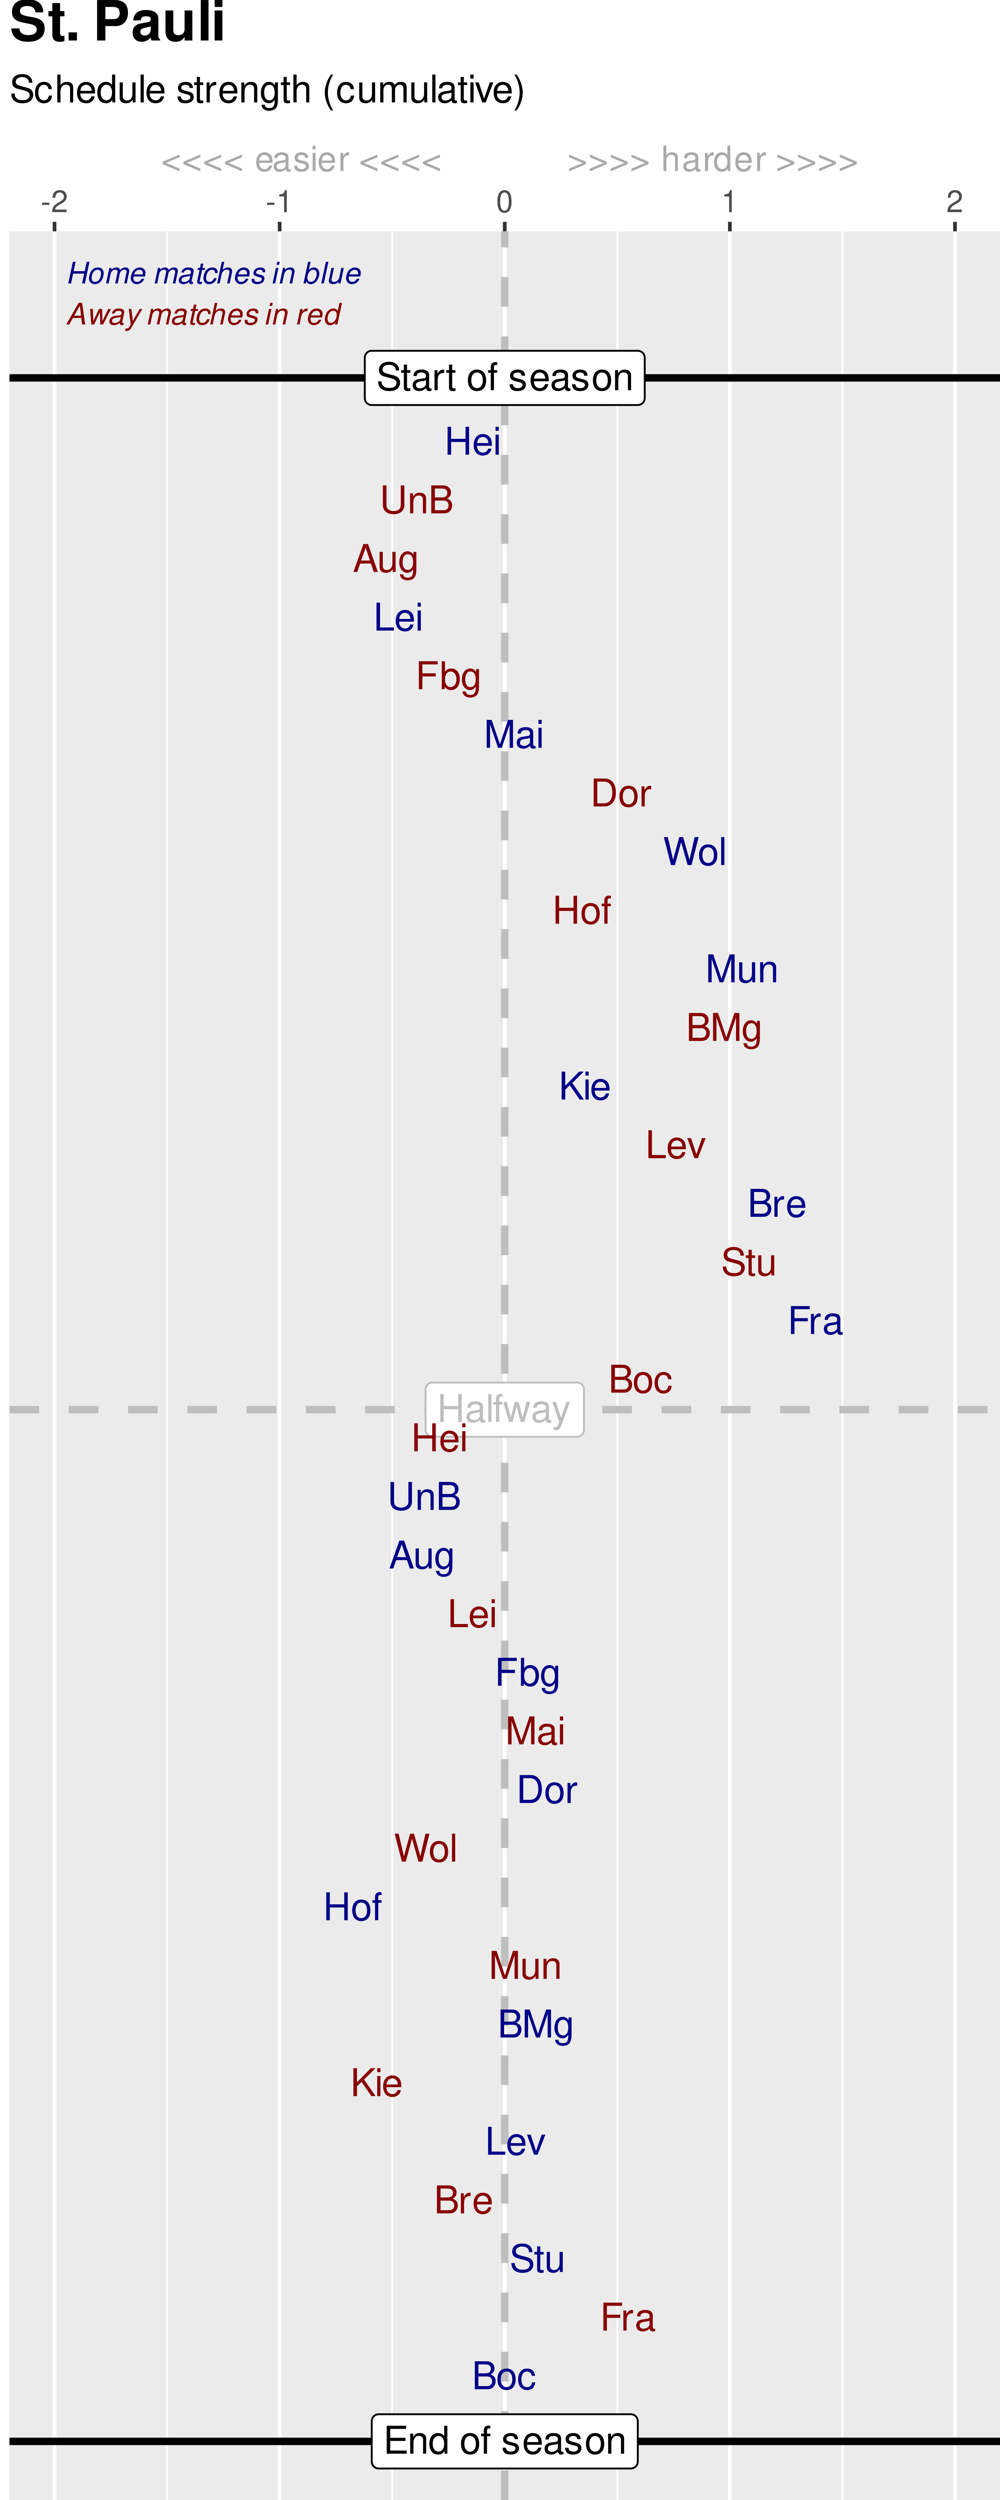 <?xml version="1.0" encoding="UTF-8"?>
<svg xmlns="http://www.w3.org/2000/svg" xmlns:xlink="http://www.w3.org/1999/xlink" width="288pt" height="720pt" viewBox="0 0 288 720" version="1.1">
<defs>
<g>
<symbol overflow="visible" id="glyph0-0">
<path style="stroke:none;" d=""/>
</symbol>
<symbol overflow="visible" id="glyph0-1">
<path style="stroke:none;" d="M 1.406 -2.078 L 1.172 -2.078 L 1.172 -1.297 C 1.078 -1.453 0.906 -1.531 0.719 -1.531 C 0.328 -1.531 0.078 -1.219 0.078 -0.75 C 0.078 -0.25 0.312 0.062 0.719 0.062 C 0.922 0.062 1.062 -0.016 1.203 -0.203 L 1.203 0 L 1.406 0 Z M 0.75 -1.312 C 1.016 -1.312 1.172 -1.094 1.172 -0.734 C 1.172 -0.391 1 -0.156 0.75 -0.156 C 0.5 -0.156 0.328 -0.391 0.328 -0.734 C 0.328 -1.078 0.5 -1.312 0.75 -1.312 Z M 0.75 -1.312 "/>
</symbol>
<symbol overflow="visible" id="glyph0-2">
<path style="stroke:none;" d="M 0.781 -1.531 C 0.359 -1.531 0.109 -1.234 0.109 -0.734 C 0.109 -0.234 0.359 0.062 0.781 0.062 C 1.203 0.062 1.453 -0.234 1.453 -0.719 C 1.453 -1.234 1.203 -1.531 0.781 -1.531 Z M 0.781 -1.312 C 1.047 -1.312 1.203 -1.094 1.203 -0.719 C 1.203 -0.375 1.031 -0.156 0.781 -0.156 C 0.516 -0.156 0.344 -0.375 0.344 -0.734 C 0.344 -1.094 0.516 -1.312 0.781 -1.312 Z M 0.781 -1.312 "/>
</symbol>
<symbol overflow="visible" id="glyph0-3">
<path style="stroke:none;" d="M 0.719 -1.484 L 0.484 -1.484 L 0.484 -1.906 L 0.234 -1.906 L 0.234 -1.484 L 0.047 -1.484 L 0.047 -1.297 L 0.234 -1.297 L 0.234 -0.172 C 0.234 -0.016 0.344 0.062 0.531 0.062 C 0.594 0.062 0.641 0.062 0.719 0.047 L 0.719 -0.156 C 0.688 -0.141 0.656 -0.141 0.609 -0.141 C 0.5 -0.141 0.484 -0.172 0.484 -0.281 L 0.484 -1.297 L 0.719 -1.297 Z M 0.719 -1.484 "/>
</symbol>
<symbol overflow="visible" id="glyph1-0">
<path style="stroke:none;" d=""/>
</symbol>
<symbol overflow="visible" id="glyph1-1">
<path style="stroke:none;" d="M 6.094 -3.672 L 6.094 0 L 7.109 0 L 7.109 -8.047 L 6.094 -8.047 L 6.094 -4.578 L 1.938 -4.578 L 1.938 -8.047 L 0.922 -8.047 L 0.922 0 L 1.938 0 L 1.938 -3.672 Z M 6.094 -3.672 "/>
</symbol>
<symbol overflow="visible" id="glyph1-2">
<path style="stroke:none;" d="M 5.906 -0.547 C 5.812 -0.516 5.766 -0.516 5.719 -0.516 C 5.391 -0.516 5.219 -0.688 5.219 -0.969 L 5.219 -4.375 C 5.219 -5.406 4.469 -5.953 3.031 -5.953 C 2.188 -5.953 1.516 -5.719 1.109 -5.281 C 0.844 -4.984 0.734 -4.656 0.719 -4.078 L 1.641 -4.078 C 1.719 -4.781 2.141 -5.109 3 -5.109 C 3.844 -5.109 4.297 -4.797 4.297 -4.234 L 4.297 -4 C 4.281 -3.594 4.094 -3.453 3.344 -3.359 C 2.031 -3.188 1.828 -3.141 1.484 -3 C 0.812 -2.719 0.469 -2.203 0.469 -1.453 C 0.469 -0.406 1.188 0.25 2.359 0.25 C 3.094 0.25 3.672 0 4.328 -0.594 C 4.391 0 4.688 0.25 5.281 0.25 C 5.484 0.25 5.594 0.234 5.906 0.156 Z M 4.297 -1.828 C 4.297 -1.516 4.203 -1.328 3.938 -1.078 C 3.562 -0.734 3.109 -0.547 2.562 -0.547 C 1.844 -0.547 1.422 -0.891 1.422 -1.484 C 1.422 -2.094 1.828 -2.391 2.812 -2.547 C 3.797 -2.672 3.984 -2.719 4.297 -2.859 Z M 4.297 -1.828 "/>
</symbol>
<symbol overflow="visible" id="glyph1-3">
<path style="stroke:none;" d="M 1.672 -8.047 L 0.75 -8.047 L 0.75 0 L 1.672 0 Z M 1.672 -8.047 "/>
</symbol>
<symbol overflow="visible" id="glyph1-4">
<path style="stroke:none;" d="M 2.844 -5.781 L 1.891 -5.781 L 1.891 -6.688 C 1.891 -7.078 2.094 -7.281 2.531 -7.281 C 2.609 -7.281 2.641 -7.281 2.844 -7.266 L 2.844 -8.031 C 2.641 -8.078 2.516 -8.094 2.328 -8.094 C 1.484 -8.094 0.969 -7.594 0.969 -6.766 L 0.969 -5.781 L 0.203 -5.781 L 0.203 -5.031 L 0.969 -5.031 L 0.969 0 L 1.891 0 L 1.891 -5.031 L 2.844 -5.031 Z M 2.844 -5.781 "/>
</symbol>
<symbol overflow="visible" id="glyph1-5">
<path style="stroke:none;" d="M 6.125 0 L 7.828 -5.781 L 6.781 -5.781 L 5.641 -1.281 L 4.5 -5.781 L 3.375 -5.781 L 2.266 -1.281 L 1.078 -5.781 L 0.062 -5.781 L 1.75 0 L 2.781 0 L 3.906 -4.547 L 5.078 0 Z M 6.125 0 "/>
</symbol>
<symbol overflow="visible" id="glyph1-6">
<path style="stroke:none;" d="M 4.281 -5.781 L 2.688 -1.281 L 1.203 -5.781 L 0.219 -5.781 L 2.172 0.016 L 1.828 0.938 C 1.672 1.344 1.469 1.5 1.078 1.5 C 0.922 1.5 0.797 1.484 0.594 1.438 L 0.594 2.266 C 0.781 2.359 0.969 2.406 1.219 2.406 C 1.516 2.406 1.828 2.312 2.078 2.125 C 2.359 1.922 2.531 1.672 2.703 1.219 L 5.281 -5.781 Z M 4.281 -5.781 "/>
</symbol>
<symbol overflow="visible" id="glyph1-7">
<path style="stroke:none;" d="M 2.016 -3.672 L 6.406 -3.672 L 6.406 -4.578 L 2.016 -4.578 L 2.016 -7.141 L 6.578 -7.141 L 6.578 -8.047 L 1 -8.047 L 1 0 L 6.766 0 L 6.766 -0.906 L 2.016 -0.906 Z M 2.016 -3.672 "/>
</symbol>
<symbol overflow="visible" id="glyph1-8">
<path style="stroke:none;" d="M 0.766 -5.781 L 0.766 0 L 1.703 0 L 1.703 -3.188 C 1.703 -4.375 2.312 -5.141 3.266 -5.141 C 4 -5.141 4.469 -4.703 4.469 -4.016 L 4.469 0 L 5.375 0 L 5.375 -4.375 C 5.375 -5.328 4.656 -5.953 3.547 -5.953 C 2.688 -5.953 2.125 -5.625 1.625 -4.812 L 1.625 -5.781 Z M 0.766 -5.781 "/>
</symbol>
<symbol overflow="visible" id="glyph1-9">
<path style="stroke:none;" d="M 5.469 -8.047 L 4.547 -8.047 L 4.547 -5.062 C 4.172 -5.641 3.547 -5.953 2.766 -5.953 C 1.266 -5.953 0.281 -4.75 0.281 -2.906 C 0.281 -0.953 1.234 0.25 2.812 0.25 C 3.594 0.25 4.156 -0.047 4.656 -0.766 L 4.656 0 L 5.469 0 Z M 2.922 -5.094 C 3.922 -5.094 4.547 -4.219 4.547 -2.828 C 4.547 -1.484 3.906 -0.609 2.938 -0.609 C 1.922 -0.609 1.25 -1.5 1.25 -2.844 C 1.25 -4.203 1.922 -5.094 2.922 -5.094 Z M 2.922 -5.094 "/>
</symbol>
<symbol overflow="visible" id="glyph1-10">
<path style="stroke:none;" d=""/>
</symbol>
<symbol overflow="visible" id="glyph1-11">
<path style="stroke:none;" d="M 3 -5.953 C 1.375 -5.953 0.391 -4.797 0.391 -2.844 C 0.391 -0.891 1.375 0.25 3.016 0.25 C 4.656 0.25 5.641 -0.906 5.641 -2.812 C 5.641 -4.812 4.688 -5.953 3 -5.953 Z M 3.016 -5.109 C 4.047 -5.109 4.672 -4.25 4.672 -2.812 C 4.672 -1.453 4.031 -0.594 3.016 -0.594 C 1.984 -0.594 1.359 -1.453 1.359 -2.844 C 1.359 -4.25 1.984 -5.109 3.016 -5.109 Z M 3.016 -5.109 "/>
</symbol>
<symbol overflow="visible" id="glyph1-12">
<path style="stroke:none;" d="M 4.844 -4.172 C 4.828 -5.312 4.078 -5.953 2.734 -5.953 C 1.391 -5.953 0.516 -5.266 0.516 -4.188 C 0.516 -3.281 0.984 -2.844 2.359 -2.516 L 3.219 -2.312 C 3.859 -2.156 4.109 -1.922 4.109 -1.516 C 4.109 -0.969 3.562 -0.594 2.766 -0.594 C 2.266 -0.594 1.844 -0.734 1.609 -0.984 C 1.469 -1.156 1.406 -1.312 1.344 -1.719 L 0.375 -1.719 C 0.422 -0.391 1.172 0.25 2.688 0.25 C 4.141 0.25 5.078 -0.469 5.078 -1.578 C 5.078 -2.438 4.578 -2.922 3.438 -3.188 L 2.547 -3.406 C 1.797 -3.578 1.484 -3.828 1.484 -4.234 C 1.484 -4.766 1.953 -5.109 2.703 -5.109 C 3.453 -5.109 3.844 -4.781 3.859 -4.172 Z M 4.844 -4.172 "/>
</symbol>
<symbol overflow="visible" id="glyph1-13">
<path style="stroke:none;" d="M 5.672 -2.578 C 5.672 -3.469 5.594 -4 5.438 -4.438 C 5.062 -5.375 4.172 -5.953 3.094 -5.953 C 1.484 -5.953 0.438 -4.734 0.438 -2.812 C 0.438 -0.906 1.438 0.25 3.078 0.25 C 4.391 0.25 5.312 -0.5 5.547 -1.75 L 4.625 -1.75 C 4.359 -1 3.844 -0.594 3.109 -0.594 C 2.516 -0.594 2.016 -0.859 1.719 -1.344 C 1.484 -1.672 1.406 -2.016 1.406 -2.578 Z M 1.422 -3.344 C 1.5 -4.406 2.156 -5.109 3.078 -5.109 C 4.016 -5.109 4.672 -4.375 4.672 -3.344 Z M 1.422 -3.344 "/>
</symbol>
<symbol overflow="visible" id="glyph1-14">
<path style="stroke:none;" d="M 6.578 -5.688 C 6.578 -6.234 6.547 -6.391 6.375 -6.766 C 5.938 -7.703 5 -8.188 3.641 -8.188 C 1.859 -8.188 0.766 -7.281 0.766 -5.828 C 0.766 -4.844 1.297 -4.219 2.359 -3.938 L 4.359 -3.406 C 5.375 -3.141 5.828 -2.734 5.828 -2.109 C 5.828 -1.672 5.594 -1.234 5.266 -1 C 4.938 -0.766 4.438 -0.656 3.781 -0.656 C 2.891 -0.656 2.312 -0.859 1.922 -1.328 C 1.625 -1.672 1.484 -2.062 1.5 -2.562 L 0.531 -2.562 C 0.547 -1.828 0.688 -1.344 1 -0.891 C 1.562 -0.125 2.484 0.25 3.719 0.25 C 4.672 0.25 5.453 0.031 5.969 -0.359 C 6.516 -0.797 6.859 -1.516 6.859 -2.203 C 6.859 -3.203 6.234 -3.938 5.141 -4.234 L 3.125 -4.766 C 2.156 -5.031 1.797 -5.344 1.797 -5.969 C 1.797 -6.781 2.516 -7.328 3.594 -7.328 C 4.875 -7.328 5.594 -6.75 5.609 -5.688 Z M 6.578 -5.688 "/>
</symbol>
<symbol overflow="visible" id="glyph1-15">
<path style="stroke:none;" d="M 2.812 -5.781 L 1.859 -5.781 L 1.859 -7.375 L 0.938 -7.375 L 0.938 -5.781 L 0.156 -5.781 L 0.156 -5.031 L 0.938 -5.031 L 0.938 -0.656 C 0.938 -0.062 1.344 0.25 2.062 0.25 C 2.297 0.25 2.5 0.234 2.812 0.172 L 2.812 -0.594 C 2.672 -0.562 2.547 -0.547 2.359 -0.547 C 1.969 -0.547 1.859 -0.656 1.859 -1.078 L 1.859 -5.031 L 2.812 -5.031 Z M 2.812 -5.781 "/>
</symbol>
<symbol overflow="visible" id="glyph1-16">
<path style="stroke:none;" d="M 0.766 -5.781 L 0.766 0 L 1.688 0 L 1.688 -3 C 1.703 -4.391 2.281 -5.016 3.547 -4.984 L 3.547 -5.922 C 3.391 -5.938 3.297 -5.953 3.188 -5.953 C 2.594 -5.953 2.141 -5.594 1.609 -4.734 L 1.609 -5.781 Z M 0.766 -5.781 "/>
</symbol>
<symbol overflow="visible" id="glyph1-17">
<path style="stroke:none;" d="M 1.656 -5.781 L 0.734 -5.781 L 0.734 0 L 1.656 0 Z M 1.656 -8.047 L 0.734 -8.047 L 0.734 -6.891 L 1.656 -6.891 Z M 1.656 -8.047 "/>
</symbol>
<symbol overflow="visible" id="glyph1-18">
<path style="stroke:none;" d="M 6.094 -8.047 L 6.094 -2.391 C 6.094 -1.312 5.312 -0.656 4.016 -0.656 C 3.422 -0.656 2.938 -0.797 2.547 -1.078 C 2.156 -1.375 1.969 -1.797 1.969 -2.391 L 1.969 -8.047 L 0.938 -8.047 L 0.938 -2.391 C 0.938 -0.766 2.109 0.25 4.016 0.25 C 5.906 0.25 7.125 -0.781 7.125 -2.391 L 7.125 -8.047 Z M 6.094 -8.047 "/>
</symbol>
<symbol overflow="visible" id="glyph1-19">
<path style="stroke:none;" d="M 0.875 0 L 4.5 0 C 5.266 0 5.828 -0.203 6.266 -0.672 C 6.656 -1.094 6.875 -1.672 6.875 -2.297 C 6.875 -3.266 6.438 -3.859 5.406 -4.25 C 6.156 -4.594 6.531 -5.188 6.531 -6.016 C 6.531 -6.609 6.312 -7.109 5.891 -7.484 C 5.453 -7.875 4.922 -8.047 4.141 -8.047 L 0.875 -8.047 Z M 1.906 -4.578 L 1.906 -7.141 L 3.891 -7.141 C 4.469 -7.141 4.781 -7.062 5.062 -6.859 C 5.344 -6.641 5.5 -6.312 5.5 -5.859 C 5.5 -5.422 5.344 -5.094 5.062 -4.875 C 4.781 -4.656 4.469 -4.578 3.891 -4.578 Z M 1.906 -0.906 L 1.906 -3.672 L 4.406 -3.672 C 5.312 -3.672 5.859 -3.156 5.859 -2.281 C 5.859 -1.422 5.312 -0.906 4.406 -0.906 Z M 1.906 -0.906 "/>
</symbol>
<symbol overflow="visible" id="glyph1-20">
<path style="stroke:none;" d="M 5.234 -2.422 L 6.062 0 L 7.219 0 L 4.391 -8.047 L 3.062 -8.047 L 0.188 0 L 1.281 0 L 2.125 -2.422 Z M 4.953 -3.281 L 2.391 -3.281 L 3.719 -6.953 Z M 4.953 -3.281 "/>
</symbol>
<symbol overflow="visible" id="glyph1-21">
<path style="stroke:none;" d="M 5.328 0 L 5.328 -5.781 L 4.406 -5.781 L 4.406 -2.5 C 4.406 -1.328 3.797 -0.547 2.828 -0.547 C 2.094 -0.547 1.641 -1 1.641 -1.688 L 1.641 -5.781 L 0.719 -5.781 L 0.719 -1.328 C 0.719 -0.359 1.438 0.25 2.562 0.25 C 3.406 0.25 3.953 -0.047 4.5 -0.812 L 4.5 0 Z M 5.328 0 "/>
</symbol>
<symbol overflow="visible" id="glyph1-22">
<path style="stroke:none;" d="M 4.469 -5.781 L 4.469 -4.953 C 4 -5.641 3.484 -5.953 2.766 -5.953 C 1.359 -5.953 0.391 -4.656 0.391 -2.797 C 0.391 -1.828 0.625 -1.109 1.109 -0.531 C 1.547 -0.016 2.094 0.25 2.703 0.25 C 3.391 0.25 3.891 -0.062 4.375 -0.781 L 4.375 -0.484 C 4.375 1.062 3.938 1.641 2.797 1.641 C 2.016 1.641 1.609 1.328 1.516 0.656 L 0.578 0.656 C 0.656 1.734 1.516 2.406 2.766 2.406 C 3.625 2.406 4.328 2.125 4.703 1.672 C 5.141 1.125 5.312 0.406 5.312 -0.953 L 5.312 -5.781 Z M 2.844 -5.109 C 3.828 -5.109 4.375 -4.281 4.375 -2.812 C 4.375 -1.406 3.812 -0.594 2.844 -0.594 C 1.906 -0.594 1.344 -1.422 1.344 -2.844 C 1.344 -4.266 1.906 -5.109 2.844 -5.109 Z M 2.844 -5.109 "/>
</symbol>
<symbol overflow="visible" id="glyph1-23">
<path style="stroke:none;" d="M 1.906 -8.047 L 0.891 -8.047 L 0.891 0 L 5.891 0 L 5.891 -0.906 L 1.906 -0.906 Z M 1.906 -8.047 "/>
</symbol>
<symbol overflow="visible" id="glyph1-24">
<path style="stroke:none;" d="M 2.016 -3.672 L 5.859 -3.672 L 5.859 -4.578 L 2.016 -4.578 L 2.016 -7.141 L 6.391 -7.141 L 6.391 -8.047 L 1 -8.047 L 1 0 L 2.016 0 Z M 2.016 -3.672 "/>
</symbol>
<symbol overflow="visible" id="glyph1-25">
<path style="stroke:none;" d="M 0.594 -8.047 L 0.594 0 L 1.422 0 L 1.422 -0.734 C 1.859 -0.062 2.453 0.25 3.266 0.25 C 4.781 0.25 5.781 -1 5.781 -2.922 C 5.781 -4.797 4.844 -5.953 3.297 -5.953 C 2.5 -5.953 1.938 -5.656 1.516 -5 L 1.516 -8.047 Z M 3.125 -5.094 C 4.156 -5.094 4.812 -4.203 4.812 -2.812 C 4.812 -1.5 4.125 -0.609 3.125 -0.609 C 2.141 -0.609 1.516 -1.484 1.516 -2.844 C 1.516 -4.203 2.141 -5.094 3.125 -5.094 Z M 3.125 -5.094 "/>
</symbol>
<symbol overflow="visible" id="glyph1-26">
<path style="stroke:none;" d="M 5.172 0 L 7.438 -6.75 L 7.438 0 L 8.406 0 L 8.406 -8.047 L 6.984 -8.047 L 4.641 -1.031 L 2.25 -8.047 L 0.828 -8.047 L 0.828 0 L 1.797 0 L 1.797 -6.75 L 4.094 0 Z M 5.172 0 "/>
</symbol>
<symbol overflow="visible" id="glyph1-27">
<path style="stroke:none;" d="M 0.984 0 L 4.094 0 C 6.125 0 7.375 -1.531 7.375 -4.031 C 7.375 -6.531 6.125 -8.047 4.094 -8.047 L 0.984 -8.047 Z M 2.016 -0.906 L 2.016 -7.141 L 3.906 -7.141 C 5.5 -7.141 6.344 -6.078 6.344 -4.016 C 6.344 -1.984 5.5 -0.906 3.906 -0.906 Z M 2.016 -0.906 "/>
</symbol>
<symbol overflow="visible" id="glyph1-28">
<path style="stroke:none;" d="M 8.219 0 L 10.266 -8.047 L 9.109 -8.047 L 7.641 -1.516 L 5.797 -8.047 L 4.688 -8.047 L 2.906 -1.516 L 1.391 -8.047 L 0.25 -8.047 L 2.312 0 L 3.438 0 L 5.234 -6.609 L 7.094 0 Z M 8.219 0 "/>
</symbol>
<symbol overflow="visible" id="glyph1-29">
<path style="stroke:none;" d="M 1.906 -2.812 L 3.219 -4.125 L 6.047 0 L 7.266 0 L 3.953 -4.766 L 7.234 -8.047 L 5.906 -8.047 L 1.906 -3.984 L 1.906 -8.047 L 0.875 -8.047 L 0.875 0 L 1.906 0 Z M 1.906 -2.812 "/>
</symbol>
<symbol overflow="visible" id="glyph1-30">
<path style="stroke:none;" d="M 3.141 0 L 5.375 -5.781 L 4.328 -5.781 L 2.703 -1.094 L 1.156 -5.781 L 0.109 -5.781 L 2.141 0 Z M 3.141 0 "/>
</symbol>
<symbol overflow="visible" id="glyph1-31">
<path style="stroke:none;" d="M 5.203 -3.844 C 5.156 -4.406 5.031 -4.766 4.812 -5.094 C 4.422 -5.641 3.719 -5.953 2.922 -5.953 C 1.344 -5.953 0.344 -4.719 0.344 -2.797 C 0.344 -0.922 1.344 0.25 2.906 0.25 C 4.281 0.25 5.156 -0.578 5.266 -1.984 L 4.344 -1.984 C 4.188 -1.062 3.719 -0.594 2.922 -0.594 C 1.906 -0.594 1.297 -1.422 1.297 -2.797 C 1.297 -4.234 1.906 -5.109 2.906 -5.109 C 3.672 -5.109 4.172 -4.656 4.281 -3.844 Z M 5.203 -3.844 "/>
</symbol>
<symbol overflow="visible" id="glyph2-0">
<path style="stroke:none;" d=""/>
</symbol>
<symbol overflow="visible" id="glyph2-1">
<path style="stroke:none;" d="M 4.469 -1.875 L 4.703 0 L 5.578 0 L 4.703 -6.219 L 3.688 -6.219 L 0.141 0 L 0.984 0 L 2.031 -1.875 Z M 4.391 -2.531 L 2.422 -2.531 L 4.047 -5.375 Z M 4.391 -2.531 "/>
</symbol>
<symbol overflow="visible" id="glyph2-2">
<path style="stroke:none;" d="M 4.75 0 L 7 -4.469 L 6.219 -4.469 L 4.547 -0.984 L 4.453 -4.469 L 3.562 -4.469 L 1.938 -0.984 L 1.781 -4.469 L 1 -4.469 L 1.344 0 L 2.172 0 L 3.828 -3.562 L 3.938 0 Z M 4.75 0 "/>
</symbol>
<symbol overflow="visible" id="glyph2-3">
<path style="stroke:none;" d="M 4.703 -0.438 C 4.625 -0.422 4.594 -0.422 4.562 -0.422 C 4.391 -0.422 4.281 -0.484 4.25 -0.578 C 4.234 -0.609 4.234 -0.625 4.234 -0.672 C 4.234 -0.688 4.234 -0.719 4.25 -0.75 L 4.797 -3.312 C 4.844 -3.547 4.844 -3.547 4.844 -3.641 C 4.844 -4.047 4.5 -4.406 3.984 -4.531 C 3.781 -4.578 3.578 -4.594 3.359 -4.594 C 2.172 -4.594 1.453 -4.094 1.281 -3.141 L 2 -3.141 C 2.078 -3.391 2.141 -3.5 2.266 -3.625 C 2.453 -3.828 2.812 -3.938 3.172 -3.938 C 3.562 -3.938 3.875 -3.812 4.016 -3.594 C 4.062 -3.547 4.078 -3.469 4.078 -3.391 C 4.078 -3.359 4.062 -3.297 4.062 -3.234 L 4.031 -3.078 C 3.969 -2.75 3.781 -2.625 3.172 -2.578 C 2.328 -2.5 1.938 -2.438 1.641 -2.328 C 1.078 -2.109 0.719 -1.734 0.594 -1.234 C 0.578 -1.125 0.547 -1 0.547 -0.891 C 0.547 -0.406 0.797 -0.047 1.219 0.109 C 1.375 0.156 1.578 0.203 1.781 0.203 C 2.094 0.203 2.438 0.141 2.75 0.031 C 3.016 -0.062 3.141 -0.156 3.5 -0.453 L 3.5 -0.359 C 3.5 -0.125 3.625 0.078 3.828 0.141 C 3.922 0.172 4.031 0.203 4.141 0.203 C 4.25 0.203 4.281 0.203 4.484 0.141 C 4.5 0.141 4.547 0.125 4.594 0.125 Z M 3.672 -1.406 C 3.562 -0.875 2.812 -0.422 2.062 -0.422 C 1.766 -0.422 1.547 -0.5 1.422 -0.625 C 1.344 -0.719 1.312 -0.844 1.312 -0.984 C 1.312 -1.266 1.469 -1.547 1.719 -1.703 C 1.922 -1.828 2.172 -1.891 2.609 -1.953 C 3.469 -2.078 3.469 -2.078 3.844 -2.203 Z M 3.672 -1.406 "/>
</symbol>
<symbol overflow="visible" id="glyph2-4">
<path style="stroke:none;" d="M 4.281 -4.469 L 2.281 -1 L 1.891 -4.469 L 1.125 -4.469 L 1.703 0.031 L 1.266 0.719 C 1.078 1.031 1 1.078 0.812 1.141 C 0.75 1.156 0.656 1.172 0.578 1.172 C 0.484 1.172 0.453 1.172 0.203 1.141 L 0.062 1.781 C 0.156 1.812 0.219 1.828 0.281 1.844 C 0.344 1.844 0.406 1.859 0.484 1.859 C 1.094 1.859 1.531 1.578 1.891 0.938 L 5.031 -4.469 Z M 4.281 -4.469 "/>
</symbol>
<symbol overflow="visible" id="glyph2-5">
<path style="stroke:none;" d=""/>
</symbol>
<symbol overflow="visible" id="glyph2-6">
<path style="stroke:none;" d="M 1.547 -4.469 L 0.609 0 L 1.328 0 L 1.922 -2.812 C 2.062 -3.453 2.641 -3.984 3.203 -3.984 C 3.578 -3.984 3.859 -3.781 3.906 -3.516 C 3.906 -3.484 3.906 -3.453 3.906 -3.391 C 3.906 -3.297 3.891 -3.188 3.875 -3.078 L 3.219 0 L 3.938 0 L 4.531 -2.812 C 4.672 -3.469 5.25 -3.984 5.875 -3.984 C 6.266 -3.984 6.516 -3.734 6.516 -3.328 C 6.516 -3.203 6.516 -3.203 6.438 -2.906 L 5.828 0 L 6.547 0 L 7.219 -3.188 C 7.25 -3.281 7.266 -3.562 7.266 -3.656 C 7.266 -3.875 7.172 -4.125 7 -4.312 C 6.812 -4.516 6.594 -4.594 6.188 -4.594 C 5.625 -4.594 5.141 -4.375 4.641 -3.891 C 4.562 -4.203 4.375 -4.406 4.125 -4.516 C 3.969 -4.578 3.812 -4.594 3.609 -4.594 C 3.016 -4.594 2.641 -4.422 2.094 -3.922 L 2.203 -4.469 Z M 1.547 -4.469 "/>
</symbol>
<symbol overflow="visible" id="glyph2-7">
<path style="stroke:none;" d="M 3.125 -4.469 L 2.359 -4.469 L 2.625 -5.703 L 1.906 -5.703 L 1.641 -4.469 L 1.047 -4.469 L 0.922 -3.906 L 1.531 -3.906 L 0.859 -0.75 C 0.844 -0.656 0.828 -0.562 0.828 -0.484 C 0.828 -0.141 0.969 0.062 1.312 0.156 C 1.406 0.172 1.5 0.203 1.594 0.203 C 1.766 0.203 2.016 0.172 2.141 0.141 L 2.281 -0.484 C 2 -0.422 1.984 -0.422 1.875 -0.422 C 1.703 -0.422 1.609 -0.484 1.562 -0.594 C 1.562 -0.609 1.562 -0.625 1.562 -0.641 C 1.562 -0.672 1.562 -0.719 1.578 -0.766 L 2.25 -3.906 L 3 -3.906 Z M 3.125 -4.469 "/>
</symbol>
<symbol overflow="visible" id="glyph2-8">
<path style="stroke:none;" d="M 4.703 -2.969 L 4.703 -3.094 C 4.719 -3.219 4.719 -3.312 4.719 -3.344 C 4.719 -3.828 4.344 -4.344 3.875 -4.5 C 3.688 -4.562 3.484 -4.594 3.25 -4.594 C 2.484 -4.594 1.797 -4.281 1.344 -3.688 C 0.938 -3.172 0.641 -2.234 0.641 -1.453 C 0.641 -0.766 1.031 -0.141 1.547 0.078 C 1.75 0.156 1.984 0.203 2.25 0.203 C 2.938 0.203 3.531 -0.047 3.922 -0.516 C 4.141 -0.766 4.281 -1.062 4.422 -1.531 L 3.703 -1.531 C 3.453 -0.844 2.984 -0.453 2.359 -0.453 C 2 -0.453 1.703 -0.625 1.547 -0.891 C 1.453 -1.078 1.406 -1.312 1.406 -1.547 C 1.406 -2.094 1.578 -2.734 1.859 -3.188 C 2.188 -3.688 2.609 -3.938 3.125 -3.938 C 3.562 -3.938 3.844 -3.766 3.953 -3.422 C 3.969 -3.328 4 -3.25 4 -3.156 C 4 -3.109 4 -3.047 3.984 -2.969 Z M 4.703 -2.969 "/>
</symbol>
<symbol overflow="visible" id="glyph2-9">
<path style="stroke:none;" d="M 1.922 -6.219 L 0.594 0 L 1.312 0 L 1.828 -2.469 C 2.031 -3.406 2.641 -3.984 3.406 -3.984 C 3.844 -3.984 4.141 -3.688 4.141 -3.266 C 4.141 -3.156 4.141 -3.156 4.094 -2.922 L 3.469 0 L 4.188 0 L 4.859 -3.203 C 4.891 -3.312 4.891 -3.422 4.891 -3.531 C 4.891 -4.047 4.609 -4.438 4.172 -4.547 C 4.031 -4.578 3.906 -4.594 3.75 -4.594 C 3.109 -4.594 2.703 -4.422 2.156 -3.922 L 2.641 -6.219 Z M 1.922 -6.219 "/>
</symbol>
<symbol overflow="visible" id="glyph2-10">
<path style="stroke:none;" d="M 4.797 -2 C 4.922 -2.656 4.953 -2.859 4.953 -3.141 C 4.953 -3.969 4.234 -4.594 3.312 -4.594 C 2.578 -4.594 1.875 -4.25 1.438 -3.672 C 1.031 -3.141 0.719 -2.172 0.719 -1.469 C 0.719 -1.016 0.922 -0.547 1.25 -0.234 C 1.547 0.062 1.922 0.203 2.406 0.203 C 3.422 0.203 4.312 -0.438 4.578 -1.359 L 3.859 -1.359 C 3.547 -0.766 3.094 -0.453 2.531 -0.453 C 1.844 -0.453 1.469 -0.875 1.469 -1.609 C 1.469 -1.797 1.469 -1.875 1.516 -2 Z M 1.656 -2.609 C 1.891 -3.391 2.516 -3.938 3.203 -3.938 C 3.734 -3.938 4.062 -3.656 4.172 -3.141 C 4.188 -3.062 4.203 -2.984 4.203 -2.891 C 4.203 -2.812 4.188 -2.75 4.172 -2.609 Z M 1.656 -2.609 "/>
</symbol>
<symbol overflow="visible" id="glyph2-11">
<path style="stroke:none;" d="M 4.391 -3.219 C 4.422 -3.406 4.438 -3.484 4.438 -3.594 C 4.438 -4.188 3.875 -4.594 3.031 -4.594 C 2.438 -4.594 1.906 -4.422 1.562 -4.094 C 1.25 -3.781 1.047 -3.344 1.047 -2.938 C 1.047 -2.422 1.344 -2.172 2.234 -1.938 L 2.859 -1.781 C 3.141 -1.703 3.266 -1.656 3.344 -1.562 C 3.406 -1.484 3.453 -1.359 3.453 -1.281 C 3.453 -1.172 3.375 -0.969 3.297 -0.859 C 3.156 -0.688 2.906 -0.547 2.594 -0.5 C 2.469 -0.469 2.359 -0.453 2.234 -0.453 C 1.719 -0.453 1.422 -0.625 1.344 -0.938 C 1.328 -1 1.312 -1.062 1.312 -1.125 C 1.312 -1.172 1.328 -1.25 1.328 -1.328 L 0.578 -1.328 C 0.531 -1.141 0.516 -1.031 0.516 -0.891 C 0.516 -0.391 0.875 -0.016 1.469 0.125 C 1.672 0.172 1.891 0.203 2.109 0.203 C 3.375 0.203 4.203 -0.453 4.203 -1.469 C 4.203 -2 3.922 -2.266 3.172 -2.453 L 2.531 -2.625 C 2.125 -2.719 1.891 -2.859 1.812 -3.031 C 1.812 -3.047 1.797 -3.094 1.797 -3.125 C 1.797 -3.297 1.906 -3.516 2.062 -3.656 C 2.266 -3.859 2.516 -3.938 2.891 -3.938 C 3.297 -3.938 3.547 -3.828 3.641 -3.594 C 3.672 -3.547 3.672 -3.484 3.672 -3.406 C 3.672 -3.359 3.672 -3.297 3.672 -3.219 Z M 4.391 -3.219 "/>
</symbol>
<symbol overflow="visible" id="glyph2-12">
<path style="stroke:none;" d="M 2.234 -4.469 L 1.516 -4.469 L 0.562 0 L 1.281 0 Z M 2.609 -6.219 L 1.891 -6.219 L 1.703 -5.344 L 2.422 -5.344 Z M 2.609 -6.219 "/>
</symbol>
<symbol overflow="visible" id="glyph2-13">
<path style="stroke:none;" d="M 1.547 -4.469 L 0.594 0 L 1.312 0 L 1.828 -2.469 C 2.031 -3.406 2.641 -3.984 3.406 -3.984 C 3.828 -3.984 4.141 -3.688 4.141 -3.297 C 4.141 -3.234 4.125 -3.125 4.094 -2.984 L 3.469 0 L 4.188 0 L 4.859 -3.203 C 4.891 -3.312 4.891 -3.422 4.891 -3.531 C 4.891 -4.031 4.594 -4.422 4.156 -4.547 C 4.031 -4.578 3.891 -4.594 3.734 -4.594 C 3.094 -4.594 2.531 -4.375 2.078 -3.922 L 2.188 -4.469 Z M 1.547 -4.469 "/>
</symbol>
<symbol overflow="visible" id="glyph2-14">
<path style="stroke:none;" d="M 1.531 -4.469 L 0.594 0 L 1.312 0 L 1.797 -2.328 C 2.016 -3.328 2.578 -3.844 3.484 -3.844 L 3.562 -3.844 L 3.719 -4.578 L 3.672 -4.578 C 3.594 -4.594 3.531 -4.594 3.453 -4.594 C 2.953 -4.594 2.578 -4.375 2.031 -3.766 L 2.188 -4.469 Z M 1.531 -4.469 "/>
</symbol>
<symbol overflow="visible" id="glyph2-15">
<path style="stroke:none;" d="M 5.547 -6.219 L 4.828 -6.219 L 4.312 -3.828 C 4.109 -4.25 3.906 -4.438 3.547 -4.531 C 3.406 -4.578 3.25 -4.594 3.094 -4.594 C 1.688 -4.594 0.625 -3.25 0.625 -1.453 C 0.625 -0.453 1.188 0.203 2.078 0.203 C 2.453 0.203 2.844 0.078 3.188 -0.125 C 3.438 -0.281 3.547 -0.406 3.672 -0.641 L 3.531 0 L 4.219 0 Z M 3.031 -3.938 C 3.422 -3.938 3.781 -3.734 3.922 -3.406 C 4 -3.234 4.031 -3.031 4.031 -2.797 C 4.031 -2.281 3.906 -1.766 3.641 -1.328 C 3.312 -0.75 2.891 -0.453 2.375 -0.453 C 1.953 -0.453 1.641 -0.656 1.5 -0.984 C 1.422 -1.172 1.375 -1.391 1.375 -1.625 C 1.375 -2.562 1.844 -3.531 2.469 -3.828 C 2.641 -3.906 2.797 -3.938 3.031 -3.938 Z M 3.031 -3.938 "/>
</symbol>
<symbol overflow="visible" id="glyph2-16">
<path style="stroke:none;" d="M 5.297 -2.828 L 4.688 0 L 5.5 0 L 6.812 -6.219 L 6.016 -6.219 L 5.438 -3.531 L 2.266 -3.531 L 2.828 -6.219 L 2.031 -6.219 L 0.703 0 L 1.516 0 L 2.109 -2.828 Z M 5.297 -2.828 "/>
</symbol>
<symbol overflow="visible" id="glyph2-17">
<path style="stroke:none;" d="M 3.281 -4.594 C 1.984 -4.594 1.125 -3.766 0.781 -2.203 C 0.719 -1.922 0.688 -1.656 0.688 -1.406 C 0.688 -0.453 1.344 0.203 2.297 0.203 C 3.109 0.203 3.766 -0.141 4.234 -0.797 C 4.625 -1.328 4.906 -2.266 4.906 -3 C 4.906 -3.641 4.578 -4.219 4.062 -4.438 C 3.828 -4.547 3.578 -4.594 3.281 -4.594 Z M 3.172 -3.938 C 3.594 -3.938 3.953 -3.719 4.078 -3.375 C 4.141 -3.203 4.156 -3.047 4.156 -2.844 C 4.156 -1.875 3.719 -0.938 3.078 -0.609 C 2.859 -0.516 2.656 -0.453 2.422 -0.453 C 2 -0.453 1.656 -0.672 1.531 -1.031 C 1.469 -1.203 1.438 -1.375 1.438 -1.562 C 1.438 -1.969 1.531 -2.406 1.688 -2.812 C 1.891 -3.281 2.156 -3.594 2.531 -3.781 C 2.734 -3.891 2.938 -3.938 3.172 -3.938 Z M 3.172 -3.938 "/>
</symbol>
<symbol overflow="visible" id="glyph2-18">
<path style="stroke:none;" d="M 1.781 -6.219 L 0.453 0 L 1.094 0 L 1.25 -0.672 C 1.516 -0.047 1.875 0.203 2.516 0.203 C 3.078 0.203 3.688 -0.062 4.062 -0.469 C 4.641 -1.078 5.016 -2.047 5.016 -2.922 C 5.016 -3.609 4.672 -4.203 4.125 -4.469 C 3.938 -4.562 3.734 -4.594 3.5 -4.594 C 3.156 -4.594 2.781 -4.5 2.531 -4.344 C 2.375 -4.25 2.266 -4.156 2 -3.875 L 2.5 -6.219 Z M 3.266 -3.938 C 3.672 -3.938 3.984 -3.75 4.141 -3.406 C 4.219 -3.219 4.266 -3.016 4.266 -2.766 C 4.266 -1.828 3.766 -0.891 3.109 -0.578 C 2.922 -0.5 2.75 -0.453 2.531 -0.453 C 2.141 -0.453 1.828 -0.641 1.688 -0.984 C 1.609 -1.172 1.578 -1.359 1.578 -1.562 C 1.578 -2.547 2.031 -3.453 2.703 -3.812 C 2.875 -3.906 3.047 -3.938 3.266 -3.938 Z M 3.266 -3.938 "/>
</symbol>
<symbol overflow="visible" id="glyph2-19">
<path style="stroke:none;" d="M 2.625 -6.219 L 1.906 -6.219 L 0.578 0 L 1.297 0 Z M 2.625 -6.219 "/>
</symbol>
<symbol overflow="visible" id="glyph2-20">
<path style="stroke:none;" d="M 4.125 0 L 5.062 -4.469 L 4.344 -4.469 L 3.812 -1.938 C 3.625 -1.016 3.016 -0.422 2.281 -0.422 C 1.891 -0.422 1.609 -0.594 1.547 -0.906 C 1.531 -0.969 1.531 -1.031 1.531 -1.078 C 1.531 -1.141 1.531 -1.219 1.547 -1.312 L 2.234 -4.469 L 1.516 -4.469 L 0.781 -1.031 C 0.766 -0.938 0.75 -0.844 0.75 -0.734 C 0.75 -0.281 1.031 0.047 1.516 0.156 C 1.641 0.172 1.781 0.203 1.922 0.203 C 2.594 0.203 3.078 -0.016 3.578 -0.484 L 3.469 0 Z M 4.125 0 "/>
</symbol>
<symbol overflow="visible" id="glyph3-0">
<path style="stroke:none;" d=""/>
</symbol>
<symbol overflow="visible" id="glyph3-1">
<path style="stroke:none;" d="M 2.5 -2.75 L 0.406 -2.75 L 0.406 -2.109 L 2.5 -2.109 Z M 2.5 -2.75 "/>
</symbol>
<symbol overflow="visible" id="glyph3-2">
<path style="stroke:none;" d="M 4.453 -0.766 L 1.172 -0.766 C 1.25 -1.297 1.531 -1.625 2.297 -2.094 L 3.172 -2.594 C 4.047 -3.062 4.5 -3.719 4.5 -4.5 C 4.5 -5.031 4.281 -5.531 3.922 -5.875 C 3.547 -6.203 3.094 -6.359 2.5 -6.359 C 1.703 -6.359 1.125 -6.078 0.781 -5.531 C 0.547 -5.203 0.453 -4.797 0.438 -4.156 L 1.219 -4.156 C 1.234 -4.594 1.297 -4.844 1.406 -5.062 C 1.594 -5.438 2 -5.688 2.469 -5.688 C 3.172 -5.688 3.703 -5.172 3.703 -4.484 C 3.703 -3.969 3.406 -3.531 2.859 -3.219 L 2.047 -2.75 C 0.75 -2 0.375 -1.406 0.297 -0.016 L 4.453 -0.016 Z M 4.453 -0.766 "/>
</symbol>
<symbol overflow="visible" id="glyph3-3">
<path style="stroke:none;" d="M 2.281 -4.531 L 2.281 0 L 3.047 0 L 3.047 -6.359 L 2.547 -6.359 C 2.266 -5.391 2.094 -5.25 0.891 -5.094 L 0.891 -4.531 Z M 2.281 -4.531 "/>
</symbol>
<symbol overflow="visible" id="glyph3-4">
<path style="stroke:none;" d="M 2.422 -6.359 C 1.844 -6.359 1.312 -6.094 0.984 -5.672 C 0.578 -5.109 0.375 -4.25 0.375 -3.078 C 0.375 -0.938 1.078 0.203 2.422 0.203 C 3.734 0.203 4.453 -0.938 4.453 -3.031 C 4.453 -4.25 4.266 -5.078 3.859 -5.672 C 3.531 -6.109 3.016 -6.359 2.422 -6.359 Z M 2.422 -5.672 C 3.25 -5.672 3.672 -4.828 3.672 -3.094 C 3.672 -1.281 3.266 -0.438 2.406 -0.438 C 1.578 -0.438 1.172 -1.312 1.172 -3.062 C 1.172 -4.828 1.578 -5.672 2.422 -5.672 Z M 2.422 -5.672 "/>
</symbol>
<symbol overflow="visible" id="glyph4-0">
<path style="stroke:none;" d=""/>
</symbol>
<symbol overflow="visible" id="glyph4-1">
<path style="stroke:none;" d=""/>
</symbol>
<symbol overflow="visible" id="glyph4-2">
<path style="stroke:none;" d="M 0.453 -1.984 L 5.344 0.094 L 5.344 -0.703 L 1.406 -2.344 L 5.344 -3.953 L 5.344 -4.734 L 0.453 -2.672 Z M 0.453 -1.984 "/>
</symbol>
<symbol overflow="visible" id="glyph4-3">
<path style="stroke:none;" d="M 5.125 -2.344 C 5.125 -3.141 5.062 -3.625 4.922 -4.016 C 4.578 -4.875 3.781 -5.391 2.797 -5.391 C 1.344 -5.391 0.406 -4.281 0.406 -2.547 C 0.406 -0.812 1.297 0.234 2.781 0.234 C 3.984 0.234 4.812 -0.453 5.016 -1.594 L 4.188 -1.594 C 3.953 -0.906 3.484 -0.547 2.812 -0.547 C 2.281 -0.547 1.828 -0.781 1.547 -1.219 C 1.344 -1.516 1.281 -1.812 1.266 -2.344 Z M 1.297 -3.016 C 1.359 -3.984 1.953 -4.625 2.797 -4.625 C 3.641 -4.625 4.234 -3.953 4.234 -3.016 Z M 1.297 -3.016 "/>
</symbol>
<symbol overflow="visible" id="glyph4-4">
<path style="stroke:none;" d="M 5.344 -0.484 C 5.266 -0.469 5.219 -0.469 5.172 -0.469 C 4.875 -0.469 4.719 -0.625 4.719 -0.875 L 4.719 -3.953 C 4.719 -4.891 4.047 -5.391 2.75 -5.391 C 1.984 -5.391 1.375 -5.172 1.016 -4.781 C 0.766 -4.516 0.672 -4.203 0.656 -3.688 L 1.484 -3.688 C 1.562 -4.328 1.938 -4.625 2.719 -4.625 C 3.484 -4.625 3.891 -4.344 3.891 -3.844 L 3.891 -3.625 C 3.875 -3.266 3.703 -3.125 3.016 -3.047 C 1.844 -2.891 1.656 -2.844 1.344 -2.719 C 0.734 -2.453 0.422 -2 0.422 -1.312 C 0.422 -0.375 1.078 0.234 2.141 0.234 C 2.797 0.234 3.328 0 3.922 -0.547 C 3.984 0 4.234 0.234 4.781 0.234 C 4.953 0.234 5.062 0.203 5.344 0.141 Z M 3.891 -1.656 C 3.891 -1.375 3.812 -1.203 3.562 -0.969 C 3.219 -0.656 2.812 -0.5 2.312 -0.5 C 1.672 -0.5 1.297 -0.812 1.297 -1.344 C 1.297 -1.891 1.656 -2.172 2.547 -2.297 C 3.438 -2.422 3.609 -2.453 3.891 -2.594 Z M 3.891 -1.656 "/>
</symbol>
<symbol overflow="visible" id="glyph4-5">
<path style="stroke:none;" d="M 4.375 -3.781 C 4.375 -4.812 3.688 -5.391 2.484 -5.391 C 1.266 -5.391 0.469 -4.766 0.469 -3.797 C 0.469 -2.969 0.891 -2.578 2.125 -2.281 L 2.906 -2.094 C 3.484 -1.953 3.719 -1.734 3.719 -1.375 C 3.719 -0.875 3.234 -0.547 2.5 -0.547 C 2.047 -0.547 1.672 -0.672 1.453 -0.891 C 1.328 -1.047 1.266 -1.188 1.219 -1.562 L 0.344 -1.562 C 0.375 -0.344 1.062 0.234 2.438 0.234 C 3.75 0.234 4.594 -0.422 4.594 -1.438 C 4.594 -2.203 4.156 -2.641 3.109 -2.891 L 2.312 -3.078 C 1.625 -3.234 1.344 -3.453 1.344 -3.828 C 1.344 -4.312 1.766 -4.625 2.453 -4.625 C 3.125 -4.625 3.484 -4.328 3.5 -3.781 Z M 4.375 -3.781 "/>
</symbol>
<symbol overflow="visible" id="glyph4-6">
<path style="stroke:none;" d="M 1.5 -5.234 L 0.672 -5.234 L 0.672 0 L 1.5 0 Z M 1.5 -7.297 L 0.656 -7.297 L 0.656 -6.234 L 1.5 -6.234 Z M 1.5 -7.297 "/>
</symbol>
<symbol overflow="visible" id="glyph4-7">
<path style="stroke:none;" d="M 0.688 -5.234 L 0.688 0 L 1.531 0 L 1.531 -2.719 C 1.547 -3.984 2.062 -4.547 3.203 -4.516 L 3.203 -5.359 C 3.062 -5.375 2.984 -5.391 2.891 -5.391 C 2.344 -5.391 1.938 -5.062 1.453 -4.297 L 1.453 -5.234 Z M 0.688 -5.234 "/>
</symbol>
<symbol overflow="visible" id="glyph4-8">
<path style="stroke:none;" d="M 5.391 -2.672 L 0.5 -4.734 L 0.5 -3.953 L 4.438 -2.312 L 0.5 -0.703 L 0.5 0.094 L 5.391 -1.984 Z M 5.391 -2.672 "/>
</symbol>
<symbol overflow="visible" id="glyph4-9">
<path style="stroke:none;" d="M 0.703 -7.297 L 0.703 0 L 1.531 0 L 1.531 -2.891 C 1.531 -3.953 2.094 -4.656 2.953 -4.656 C 3.234 -4.656 3.484 -4.578 3.688 -4.438 C 3.938 -4.25 4.031 -4 4.031 -3.625 L 4.031 0 L 4.859 0 L 4.859 -3.953 C 4.859 -4.844 4.234 -5.391 3.203 -5.391 C 2.469 -5.391 2.016 -5.156 1.531 -4.516 L 1.531 -7.297 Z M 0.703 -7.297 "/>
</symbol>
<symbol overflow="visible" id="glyph4-10">
<path style="stroke:none;" d="M 4.953 -7.297 L 4.125 -7.297 L 4.125 -4.578 C 3.766 -5.109 3.203 -5.391 2.516 -5.391 C 1.156 -5.391 0.266 -4.297 0.266 -2.625 C 0.266 -0.859 1.125 0.234 2.547 0.234 C 3.266 0.234 3.766 -0.047 4.203 -0.688 L 4.203 0 L 4.953 0 Z M 2.656 -4.609 C 3.547 -4.609 4.125 -3.812 4.125 -2.562 C 4.125 -1.344 3.547 -0.547 2.656 -0.547 C 1.734 -0.547 1.125 -1.359 1.125 -2.578 C 1.125 -3.797 1.734 -4.609 2.656 -4.609 Z M 2.656 -4.609 "/>
</symbol>
<symbol overflow="visible" id="glyph5-0">
<path style="stroke:none;" d=""/>
</symbol>
<symbol overflow="visible" id="glyph5-1">
<path style="stroke:none;" d="M 6.562 -5.672 C 6.562 -6.219 6.516 -6.375 6.344 -6.75 C 5.906 -7.672 4.969 -8.156 3.625 -8.156 C 1.859 -8.156 0.766 -7.25 0.766 -5.797 C 0.766 -4.812 1.281 -4.203 2.344 -3.922 L 4.328 -3.406 C 5.359 -3.141 5.812 -2.734 5.812 -2.094 C 5.812 -1.672 5.578 -1.234 5.234 -0.984 C 4.922 -0.766 4.406 -0.656 3.766 -0.656 C 2.875 -0.656 2.297 -0.859 1.906 -1.312 C 1.609 -1.672 1.484 -2.062 1.5 -2.547 L 0.531 -2.547 C 0.531 -1.812 0.688 -1.328 1 -0.891 C 1.547 -0.125 2.469 0.25 3.703 0.25 C 4.656 0.25 5.438 0.031 5.953 -0.359 C 6.484 -0.797 6.828 -1.5 6.828 -2.203 C 6.828 -3.188 6.219 -3.922 5.125 -4.219 L 3.109 -4.75 C 2.141 -5.016 1.797 -5.328 1.797 -5.938 C 1.797 -6.75 2.516 -7.297 3.594 -7.297 C 4.859 -7.297 5.578 -6.719 5.594 -5.672 Z M 6.562 -5.672 "/>
</symbol>
<symbol overflow="visible" id="glyph5-2">
<path style="stroke:none;" d="M 5.188 -3.828 C 5.141 -4.391 5.016 -4.75 4.797 -5.078 C 4.406 -5.609 3.703 -5.922 2.906 -5.922 C 1.344 -5.922 0.344 -4.703 0.344 -2.781 C 0.344 -0.922 1.328 0.25 2.891 0.25 C 4.266 0.25 5.141 -0.578 5.25 -1.984 L 4.328 -1.984 C 4.172 -1.062 3.703 -0.594 2.922 -0.594 C 1.906 -0.594 1.297 -1.422 1.297 -2.781 C 1.297 -4.219 1.891 -5.078 2.891 -5.078 C 3.656 -5.078 4.141 -4.625 4.25 -3.828 Z M 5.188 -3.828 "/>
</symbol>
<symbol overflow="visible" id="glyph5-3">
<path style="stroke:none;" d="M 0.766 -8.016 L 0.766 0 L 1.688 0 L 1.688 -3.172 C 1.688 -4.359 2.297 -5.125 3.25 -5.125 C 3.547 -5.125 3.844 -5.031 4.062 -4.875 C 4.328 -4.672 4.438 -4.406 4.438 -4 L 4.438 0 L 5.344 0 L 5.344 -4.359 C 5.344 -5.328 4.656 -5.922 3.531 -5.922 C 2.719 -5.922 2.219 -5.672 1.688 -4.969 L 1.688 -8.016 Z M 0.766 -8.016 "/>
</symbol>
<symbol overflow="visible" id="glyph5-4">
<path style="stroke:none;" d="M 5.641 -2.578 C 5.641 -3.453 5.578 -3.984 5.406 -4.406 C 5.031 -5.359 4.156 -5.922 3.078 -5.922 C 1.469 -5.922 0.438 -4.703 0.438 -2.812 C 0.438 -0.906 1.438 0.25 3.062 0.25 C 4.375 0.25 5.297 -0.5 5.516 -1.75 L 4.594 -1.75 C 4.344 -0.984 3.828 -0.594 3.094 -0.594 C 2.516 -0.594 2.016 -0.859 1.703 -1.344 C 1.484 -1.672 1.406 -2 1.391 -2.578 Z M 1.422 -3.328 C 1.5 -4.391 2.141 -5.078 3.062 -5.078 C 4 -5.078 4.656 -4.359 4.656 -3.328 Z M 1.422 -3.328 "/>
</symbol>
<symbol overflow="visible" id="glyph5-5">
<path style="stroke:none;" d="M 5.438 -8.016 L 4.531 -8.016 L 4.531 -5.031 C 4.141 -5.625 3.531 -5.922 2.766 -5.922 C 1.266 -5.922 0.281 -4.734 0.281 -2.891 C 0.281 -0.953 1.234 0.25 2.797 0.25 C 3.594 0.25 4.141 -0.047 4.625 -0.766 L 4.625 0 L 5.438 0 Z M 2.922 -5.078 C 3.906 -5.078 4.531 -4.203 4.531 -2.812 C 4.531 -1.484 3.891 -0.609 2.922 -0.609 C 1.906 -0.609 1.25 -1.5 1.25 -2.844 C 1.25 -4.188 1.906 -5.078 2.922 -5.078 Z M 2.922 -5.078 "/>
</symbol>
<symbol overflow="visible" id="glyph5-6">
<path style="stroke:none;" d="M 5.297 0 L 5.297 -5.766 L 4.391 -5.766 L 4.391 -2.5 C 4.391 -1.312 3.766 -0.547 2.812 -0.547 C 2.094 -0.547 1.625 -0.984 1.625 -1.688 L 1.625 -5.766 L 0.719 -5.766 L 0.719 -1.312 C 0.719 -0.359 1.438 0.25 2.547 0.25 C 3.406 0.25 3.938 -0.047 4.484 -0.797 L 4.484 0 Z M 5.297 0 "/>
</symbol>
<symbol overflow="visible" id="glyph5-7">
<path style="stroke:none;" d="M 1.672 -8.016 L 0.75 -8.016 L 0.75 0 L 1.672 0 Z M 1.672 -8.016 "/>
</symbol>
<symbol overflow="visible" id="glyph5-8">
<path style="stroke:none;" d=""/>
</symbol>
<symbol overflow="visible" id="glyph5-9">
<path style="stroke:none;" d="M 4.812 -4.156 C 4.812 -5.297 4.062 -5.922 2.734 -5.922 C 1.391 -5.922 0.516 -5.234 0.516 -4.172 C 0.516 -3.266 0.984 -2.844 2.344 -2.516 L 3.203 -2.297 C 3.844 -2.141 4.094 -1.906 4.094 -1.5 C 4.094 -0.953 3.547 -0.594 2.75 -0.594 C 2.25 -0.594 1.844 -0.734 1.609 -0.984 C 1.469 -1.141 1.391 -1.312 1.344 -1.719 L 0.375 -1.719 C 0.422 -0.391 1.172 0.25 2.672 0.25 C 4.125 0.25 5.047 -0.469 5.047 -1.578 C 5.047 -2.438 4.562 -2.906 3.422 -3.172 L 2.547 -3.391 C 1.797 -3.562 1.469 -3.812 1.469 -4.219 C 1.469 -4.75 1.953 -5.078 2.688 -5.078 C 3.438 -5.078 3.828 -4.766 3.844 -4.156 Z M 4.812 -4.156 "/>
</symbol>
<symbol overflow="visible" id="glyph5-10">
<path style="stroke:none;" d="M 2.797 -5.766 L 1.844 -5.766 L 1.844 -7.344 L 0.938 -7.344 L 0.938 -5.766 L 0.156 -5.766 L 0.156 -5.016 L 0.938 -5.016 L 0.938 -0.656 C 0.938 -0.062 1.328 0.25 2.047 0.25 C 2.281 0.25 2.484 0.234 2.797 0.172 L 2.797 -0.594 C 2.656 -0.562 2.547 -0.547 2.359 -0.547 C 1.953 -0.547 1.844 -0.656 1.844 -1.062 L 1.844 -5.016 L 2.797 -5.016 Z M 2.797 -5.766 "/>
</symbol>
<symbol overflow="visible" id="glyph5-11">
<path style="stroke:none;" d="M 0.766 -5.766 L 0.766 0 L 1.688 0 L 1.688 -2.984 C 1.688 -4.375 2.266 -5 3.531 -4.969 L 3.531 -5.891 C 3.375 -5.922 3.281 -5.922 3.172 -5.922 C 2.578 -5.922 2.141 -5.578 1.609 -4.719 L 1.609 -5.766 Z M 0.766 -5.766 "/>
</symbol>
<symbol overflow="visible" id="glyph5-12">
<path style="stroke:none;" d="M 0.766 -5.766 L 0.766 0 L 1.688 0 L 1.688 -3.172 C 1.688 -4.359 2.312 -5.125 3.25 -5.125 C 3.984 -5.125 4.438 -4.688 4.438 -4 L 4.438 0 L 5.359 0 L 5.359 -4.359 C 5.359 -5.312 4.641 -5.922 3.531 -5.922 C 2.672 -5.922 2.125 -5.594 1.609 -4.797 L 1.609 -5.766 Z M 0.766 -5.766 "/>
</symbol>
<symbol overflow="visible" id="glyph5-13">
<path style="stroke:none;" d="M 4.438 -5.766 L 4.438 -4.922 C 3.984 -5.625 3.469 -5.922 2.75 -5.922 C 1.359 -5.922 0.391 -4.625 0.391 -2.781 C 0.391 -1.812 0.609 -1.109 1.109 -0.531 C 1.547 -0.016 2.094 0.25 2.688 0.25 C 3.375 0.25 3.875 -0.062 4.359 -0.781 L 4.359 -0.484 C 4.359 1.062 3.922 1.625 2.781 1.625 C 2 1.625 1.594 1.312 1.5 0.656 L 0.578 0.656 C 0.656 1.734 1.5 2.391 2.766 2.391 C 3.609 2.391 4.312 2.125 4.688 1.656 C 5.125 1.125 5.297 0.406 5.297 -0.953 L 5.297 -5.766 Z M 2.844 -5.078 C 3.812 -5.078 4.359 -4.266 4.359 -2.812 C 4.359 -1.406 3.797 -0.594 2.844 -0.594 C 1.891 -0.594 1.344 -1.422 1.344 -2.844 C 1.344 -4.25 1.891 -5.078 2.844 -5.078 Z M 2.844 -5.078 "/>
</symbol>
<symbol overflow="visible" id="glyph5-14">
<path style="stroke:none;" d="M 2.594 -8.016 C 1.5 -6.578 0.797 -4.578 0.797 -2.844 C 0.797 -1.109 1.5 0.891 2.594 2.328 L 3.203 2.328 C 2.234 0.766 1.688 -1.094 1.688 -2.844 C 1.688 -4.594 2.234 -6.453 3.203 -8.016 Z M 2.594 -8.016 "/>
</symbol>
<symbol overflow="visible" id="glyph5-15">
<path style="stroke:none;" d="M 0.766 -5.766 L 0.766 0 L 1.688 0 L 1.688 -3.625 C 1.688 -4.453 2.297 -5.125 3.047 -5.125 C 3.734 -5.125 4.109 -4.703 4.109 -3.969 L 4.109 0 L 5.031 0 L 5.031 -3.625 C 5.031 -4.453 5.641 -5.125 6.391 -5.125 C 7.062 -5.125 7.453 -4.703 7.453 -3.969 L 7.453 0 L 8.375 0 L 8.375 -4.328 C 8.375 -5.359 7.781 -5.922 6.703 -5.922 C 5.938 -5.922 5.484 -5.703 4.938 -5.047 C 4.594 -5.672 4.141 -5.922 3.391 -5.922 C 2.625 -5.922 2.094 -5.641 1.609 -4.953 L 1.609 -5.766 Z M 0.766 -5.766 "/>
</symbol>
<symbol overflow="visible" id="glyph5-16">
<path style="stroke:none;" d="M 5.891 -0.531 C 5.781 -0.516 5.734 -0.516 5.688 -0.516 C 5.375 -0.516 5.188 -0.688 5.188 -0.969 L 5.188 -4.359 C 5.188 -5.375 4.438 -5.922 3.031 -5.922 C 2.172 -5.922 1.5 -5.688 1.109 -5.266 C 0.844 -4.969 0.734 -4.625 0.719 -4.062 L 1.641 -4.062 C 1.719 -4.766 2.141 -5.078 2.984 -5.078 C 3.828 -5.078 4.281 -4.781 4.281 -4.219 L 4.281 -3.984 C 4.266 -3.594 4.062 -3.438 3.328 -3.344 C 2.031 -3.172 1.828 -3.141 1.469 -2.984 C 0.797 -2.703 0.469 -2.203 0.469 -1.453 C 0.469 -0.406 1.188 0.25 2.359 0.25 C 3.078 0.25 3.656 0 4.312 -0.594 C 4.375 0 4.656 0.25 5.266 0.25 C 5.453 0.25 5.578 0.234 5.891 0.156 Z M 4.281 -1.812 C 4.281 -1.5 4.188 -1.312 3.922 -1.062 C 3.547 -0.719 3.094 -0.547 2.547 -0.547 C 1.844 -0.547 1.422 -0.891 1.422 -1.469 C 1.422 -2.078 1.812 -2.391 2.812 -2.531 C 3.781 -2.656 3.969 -2.703 4.281 -2.844 Z M 4.281 -1.812 "/>
</symbol>
<symbol overflow="visible" id="glyph5-17">
<path style="stroke:none;" d="M 1.656 -5.766 L 0.734 -5.766 L 0.734 0 L 1.656 0 Z M 1.656 -8.016 L 0.719 -8.016 L 0.719 -6.859 L 1.656 -6.859 Z M 1.656 -8.016 "/>
</symbol>
<symbol overflow="visible" id="glyph5-18">
<path style="stroke:none;" d="M 3.141 0 L 5.344 -5.766 L 4.312 -5.766 L 2.688 -1.094 L 1.141 -5.766 L 0.109 -5.766 L 2.141 0 Z M 3.141 0 "/>
</symbol>
<symbol overflow="visible" id="glyph5-19">
<path style="stroke:none;" d="M 1.016 2.328 C 2.125 0.891 2.812 -1.109 2.812 -2.844 C 2.812 -4.578 2.125 -6.578 1.016 -8.016 L 0.422 -8.016 C 1.391 -6.453 1.922 -4.594 1.922 -2.844 C 1.922 -1.094 1.391 0.766 0.422 2.328 Z M 1.016 2.328 "/>
</symbol>
<symbol overflow="visible" id="glyph6-0">
<path style="stroke:none;" d=""/>
</symbol>
<symbol overflow="visible" id="glyph6-1">
<path style="stroke:none;" d="M 9.719 -8.109 C 9.703 -10.531 8.078 -11.859 5.141 -11.859 C 2.344 -11.859 0.719 -10.547 0.719 -8.266 C 0.719 -6.469 1.625 -5.578 4 -5.141 L 5.625 -4.812 C 7.234 -4.516 7.828 -4.062 7.828 -3.125 C 7.828 -2.141 6.922 -1.547 5.469 -1.547 C 3.844 -1.547 2.922 -2.234 2.844 -3.484 L 0.516 -3.484 C 0.656 -0.984 2.375 0.375 5.344 0.375 C 8.359 0.375 10.125 -1.031 10.125 -3.406 C 10.125 -5.25 9.203 -6.203 7.047 -6.625 L 5.219 -6.969 C 3.5 -7.312 3.016 -7.641 3.016 -8.5 C 3.016 -9.375 3.781 -9.938 5.031 -9.938 C 6.547 -9.938 7.391 -9.297 7.469 -8.109 Z M 9.719 -8.109 "/>
</symbol>
<symbol overflow="visible" id="glyph6-2">
<path style="stroke:none;" d="M 4.812 -8.469 L 3.562 -8.469 L 3.562 -10.781 L 1.328 -10.781 L 1.328 -8.469 L 0.219 -8.469 L 0.219 -6.969 L 1.328 -6.969 L 1.328 -1.656 C 1.328 -0.297 2.047 0.375 3.516 0.375 C 4.031 0.375 4.406 0.312 4.812 0.188 L 4.812 -1.375 C 4.594 -1.344 4.484 -1.328 4.297 -1.328 C 3.719 -1.328 3.562 -1.5 3.562 -2.266 L 3.562 -6.969 L 4.812 -6.969 Z M 4.812 -8.469 "/>
</symbol>
<symbol overflow="visible" id="glyph6-3">
<path style="stroke:none;" d="M 3.422 -2.344 L 1.031 -2.344 L 1.031 0 L 3.422 0 Z M 3.422 -2.344 "/>
</symbol>
<symbol overflow="visible" id="glyph6-4">
<path style="stroke:none;" d=""/>
</symbol>
<symbol overflow="visible" id="glyph6-5">
<path style="stroke:none;" d="M 3.609 -4.156 L 6.609 -4.156 C 8.75 -4.156 10.125 -5.688 10.125 -8.047 C 10.125 -10.391 8.797 -11.656 6.375 -11.656 L 1.219 -11.656 L 1.219 0 L 3.609 0 Z M 3.609 -6.156 L 3.609 -9.656 L 5.859 -9.656 C 7.141 -9.656 7.734 -9.109 7.734 -7.922 C 7.734 -6.719 7.141 -6.156 5.859 -6.156 Z M 3.609 -6.156 "/>
</symbol>
<symbol overflow="visible" id="glyph6-6">
<path style="stroke:none;" d="M 8.391 -0.266 C 8 -0.641 7.875 -0.891 7.875 -1.328 L 7.875 -6.125 C 7.875 -7.891 6.672 -8.781 4.344 -8.781 C 2 -8.781 0.781 -7.797 0.641 -5.797 L 2.797 -5.797 C 2.906 -6.688 3.281 -6.969 4.391 -6.969 C 5.25 -6.969 5.688 -6.688 5.688 -6.109 C 5.688 -5.828 5.531 -5.578 5.297 -5.438 C 4.984 -5.281 4.984 -5.281 3.891 -5.109 L 2.984 -4.938 C 1.281 -4.656 0.453 -3.781 0.453 -2.219 C 0.453 -0.672 1.484 0.375 3.078 0.375 C 4.031 0.375 4.891 -0.031 5.703 -0.859 C 5.703 -0.422 5.75 -0.25 5.953 0 L 8.391 0 Z M 5.688 -3.469 C 5.688 -2.172 5.047 -1.438 3.906 -1.438 C 3.156 -1.438 2.688 -1.844 2.688 -2.484 C 2.688 -3.156 3.047 -3.469 3.969 -3.656 L 4.734 -3.812 C 5.328 -3.922 5.422 -3.953 5.688 -4.078 Z M 5.688 -3.469 "/>
</symbol>
<symbol overflow="visible" id="glyph6-7">
<path style="stroke:none;" d="M 8.656 0 L 8.656 -8.641 L 6.422 -8.641 L 6.422 -3.234 C 6.422 -2.203 5.719 -1.531 4.609 -1.531 C 3.641 -1.531 3.172 -2.047 3.172 -3.094 L 3.172 -8.641 L 0.922 -8.641 L 0.922 -2.625 C 0.922 -0.703 1.969 0.375 3.828 0.375 C 4.984 0.375 5.781 -0.047 6.422 -1.031 L 6.422 0 Z M 8.656 0 "/>
</symbol>
<symbol overflow="visible" id="glyph6-8">
<path style="stroke:none;" d="M 3.312 -11.656 L 1.078 -11.656 L 1.078 0 L 3.312 0 Z M 3.312 -11.656 "/>
</symbol>
<symbol overflow="visible" id="glyph6-9">
<path style="stroke:none;" d="M 3.312 -8.641 L 1.078 -8.641 L 1.078 0 L 3.312 0 Z M 3.312 -11.656 L 1.078 -11.656 L 1.078 -9.656 L 3.312 -9.656 Z M 3.312 -11.656 "/>
</symbol>
</g>
<clipPath id="clip1">
  <path d="M 2.738 66.629 L 288 66.629 L 288 720 L 2.738 720 Z M 2.738 66.629 "/>
</clipPath>
<clipPath id="clip2">
  <path d="M 47 66.629 L 49 66.629 L 49 720 L 47 720 Z M 47 66.629 "/>
</clipPath>
<clipPath id="clip3">
  <path d="M 112 66.629 L 114 66.629 L 114 720 L 112 720 Z M 112 66.629 "/>
</clipPath>
<clipPath id="clip4">
  <path d="M 177 66.629 L 179 66.629 L 179 720 L 177 720 Z M 177 66.629 "/>
</clipPath>
<clipPath id="clip5">
  <path d="M 242 66.629 L 243 66.629 L 243 720 L 242 720 Z M 242 66.629 "/>
</clipPath>
<clipPath id="clip6">
  <path d="M 15 66.629 L 17 66.629 L 17 720 L 15 720 Z M 15 66.629 "/>
</clipPath>
<clipPath id="clip7">
  <path d="M 80 66.629 L 82 66.629 L 82 720 L 80 720 Z M 80 66.629 "/>
</clipPath>
<clipPath id="clip8">
  <path d="M 144 66.629 L 146 66.629 L 146 720 L 144 720 Z M 144 66.629 "/>
</clipPath>
<clipPath id="clip9">
  <path d="M 209 66.629 L 211 66.629 L 211 720 L 209 720 Z M 209 66.629 "/>
</clipPath>
<clipPath id="clip10">
  <path d="M 274 66.629 L 276 66.629 L 276 720 L 274 720 Z M 274 66.629 "/>
</clipPath>
<clipPath id="clip11">
  <path d="M 144 66.629 L 147 66.629 L 147 720 L 144 720 Z M 144 66.629 "/>
</clipPath>
<clipPath id="clip12">
  <path d="M 2.738 404 L 288 404 L 288 408 L 2.738 408 Z M 2.738 404 "/>
</clipPath>
<clipPath id="clip13">
  <path d="M 2.738 702 L 288 702 L 288 705 L 2.738 705 Z M 2.738 702 "/>
</clipPath>
<clipPath id="clip14">
  <path d="M 2.738 107 L 288 107 L 288 110 L 2.738 110 Z M 2.738 107 "/>
</clipPath>
</defs>
<g id="surface61">
<rect x="0" y="0" width="288" height="720" style="fill:rgb(100%,100%,100%);fill-opacity:1;stroke:none;"/>
<path style="fill:none;stroke-width:1.067;stroke-linecap:round;stroke-linejoin:round;stroke:rgb(100%,100%,100%);stroke-opacity:1;stroke-miterlimit:10;" d="M 0 720 L 288 720 L 288 0 L 0 0 Z M 0 720 "/>
<g clip-path="url(#clip1)" clip-rule="nonzero">
<path style=" stroke:none;fill-rule:nonzero;fill:rgb(92.157%,92.157%,92.157%);fill-opacity:1;" d="M 2.738 720 L 288 720 L 288 66.629 L 2.738 66.629 Z M 2.738 720 "/>
</g>
<g clip-path="url(#clip2)" clip-rule="nonzero">
<path style="fill:none;stroke-width:0.533;stroke-linecap:butt;stroke-linejoin:round;stroke:rgb(100%,100%,100%);stroke-opacity:1;stroke-miterlimit:10;" d="M 48.121 720 L 48.121 66.629 "/>
</g>
<g clip-path="url(#clip3)" clip-rule="nonzero">
<path style="fill:none;stroke-width:0.533;stroke-linecap:butt;stroke-linejoin:round;stroke:rgb(100%,100%,100%);stroke-opacity:1;stroke-miterlimit:10;" d="M 112.953 720 L 112.953 66.629 "/>
</g>
<g clip-path="url(#clip4)" clip-rule="nonzero">
<path style="fill:none;stroke-width:0.533;stroke-linecap:butt;stroke-linejoin:round;stroke:rgb(100%,100%,100%);stroke-opacity:1;stroke-miterlimit:10;" d="M 177.785 720 L 177.785 66.629 "/>
</g>
<g clip-path="url(#clip5)" clip-rule="nonzero">
<path style="fill:none;stroke-width:0.533;stroke-linecap:butt;stroke-linejoin:round;stroke:rgb(100%,100%,100%);stroke-opacity:1;stroke-miterlimit:10;" d="M 242.617 720 L 242.617 66.629 "/>
</g>
<g clip-path="url(#clip6)" clip-rule="nonzero">
<path style="fill:none;stroke-width:1.067;stroke-linecap:butt;stroke-linejoin:round;stroke:rgb(100%,100%,100%);stroke-opacity:1;stroke-miterlimit:10;" d="M 15.707 720 L 15.707 66.629 "/>
</g>
<g clip-path="url(#clip7)" clip-rule="nonzero">
<path style="fill:none;stroke-width:1.067;stroke-linecap:butt;stroke-linejoin:round;stroke:rgb(100%,100%,100%);stroke-opacity:1;stroke-miterlimit:10;" d="M 80.539 720 L 80.539 66.629 "/>
</g>
<g clip-path="url(#clip8)" clip-rule="nonzero">
<path style="fill:none;stroke-width:1.067;stroke-linecap:butt;stroke-linejoin:round;stroke:rgb(100%,100%,100%);stroke-opacity:1;stroke-miterlimit:10;" d="M 145.371 720 L 145.371 66.629 "/>
</g>
<g clip-path="url(#clip9)" clip-rule="nonzero">
<path style="fill:none;stroke-width:1.067;stroke-linecap:butt;stroke-linejoin:round;stroke:rgb(100%,100%,100%);stroke-opacity:1;stroke-miterlimit:10;" d="M 210.203 720 L 210.203 66.629 "/>
</g>
<g clip-path="url(#clip10)" clip-rule="nonzero">
<path style="fill:none;stroke-width:1.067;stroke-linecap:butt;stroke-linejoin:round;stroke:rgb(100%,100%,100%);stroke-opacity:1;stroke-miterlimit:10;" d="M 275.035 720 L 275.035 66.629 "/>
</g>
<g clip-path="url(#clip11)" clip-rule="nonzero">
<path style="fill:none;stroke-width:2.134;stroke-linecap:butt;stroke-linejoin:round;stroke:rgb(74.51%,74.51%,74.51%);stroke-opacity:1;stroke-dasharray:8.536,8.536;stroke-miterlimit:10;" d="M 145.371 720 L 145.371 66.629 "/>
</g>
<g clip-path="url(#clip12)" clip-rule="nonzero">
<path style="fill:none;stroke-width:2.134;stroke-linecap:butt;stroke-linejoin:round;stroke:rgb(74.51%,74.51%,74.51%);stroke-opacity:1;stroke-dasharray:8.536,8.536;stroke-miterlimit:10;" d="M 2.738 405.977 L 288 405.977 "/>
</g>
<g style="fill:rgb(53.333%,0%,0%);fill-opacity:1;">
  <use xlink:href="#glyph0-1" x="142.871" y="708.758"/>
  <use xlink:href="#glyph0-2" x="144.871" y="708.758"/>
  <use xlink:href="#glyph0-3" x="146.871" y="708.758"/>
</g>
<g clip-path="url(#clip13)" clip-rule="nonzero">
<path style="fill:none;stroke-width:2.134;stroke-linecap:butt;stroke-linejoin:round;stroke:rgb(0%,0%,0%);stroke-opacity:1;stroke-miterlimit:10;" d="M 2.738 703.117 L 288 703.117 "/>
</g>
<g clip-path="url(#clip14)" clip-rule="nonzero">
<path style="fill:none;stroke-width:2.134;stroke-linecap:butt;stroke-linejoin:round;stroke:rgb(0%,0%,0%);stroke-opacity:1;stroke-miterlimit:10;" d="M 2.738 108.836 L 288 108.836 "/>
</g>
<path style="fill-rule:nonzero;fill:rgb(100%,100%,100%);fill-opacity:1;stroke-width:0.533;stroke-linecap:round;stroke-linejoin:round;stroke:rgb(74.51%,74.51%,74.51%);stroke-opacity:1;stroke-miterlimit:10;" d="M 124.547 413.789 L 166.195 413.789 L 166.113 413.789 L 166.434 413.773 L 166.746 413.711 L 167.047 413.598 L 167.324 413.438 L 167.57 413.234 L 167.785 412.996 L 167.953 412.727 L 168.078 412.43 L 168.156 412.121 L 168.184 411.801 L 168.184 400.152 L 168.156 399.832 L 168.078 399.523 L 167.953 399.23 L 167.785 398.957 L 167.57 398.719 L 167.324 398.516 L 167.047 398.355 L 166.746 398.242 L 166.434 398.18 L 166.195 398.164 L 124.547 398.164 L 124.785 398.18 L 124.465 398.168 L 124.148 398.207 L 123.84 398.293 L 123.551 398.43 L 123.289 398.613 L 123.059 398.836 L 122.867 399.09 L 122.719 399.375 L 122.617 399.676 L 122.562 399.992 L 122.559 400.152 L 122.559 411.801 L 122.562 411.641 L 122.562 411.961 L 122.617 412.277 L 122.719 412.582 L 122.867 412.863 L 123.059 413.121 L 123.289 413.34 L 123.551 413.523 L 123.84 413.66 L 124.148 413.75 L 124.465 413.789 Z M 124.547 413.789 "/>
<g style="fill:rgb(74.51%,74.51%,74.51%);fill-opacity:1;">
  <use xlink:href="#glyph1-1" x="125.871" y="409.524"/>
  <use xlink:href="#glyph1-2" x="133.871" y="409.524"/>
  <use xlink:href="#glyph1-3" x="139.871" y="409.524"/>
  <use xlink:href="#glyph1-4" x="141.871" y="409.524"/>
  <use xlink:href="#glyph1-5" x="144.871" y="409.524"/>
  <use xlink:href="#glyph1-2" x="152.871" y="409.524"/>
  <use xlink:href="#glyph1-6" x="158.871" y="409.524"/>
</g>
<path style="fill-rule:nonzero;fill:rgb(100%,100%,100%);fill-opacity:1;stroke-width:0.533;stroke-linecap:round;stroke-linejoin:round;stroke:rgb(0%,0%,0%);stroke-opacity:1;stroke-miterlimit:10;" d="M 109.047 710.93 L 181.695 710.93 L 181.613 710.926 L 181.934 710.914 L 182.246 710.852 L 182.547 710.738 L 182.824 710.578 L 183.07 710.375 L 183.285 710.137 L 183.453 709.867 L 183.578 709.57 L 183.656 709.262 L 183.684 708.941 L 183.684 697.293 L 183.656 696.973 L 183.578 696.664 L 183.453 696.367 L 183.285 696.098 L 183.07 695.859 L 182.824 695.656 L 182.547 695.496 L 182.246 695.383 L 181.934 695.32 L 181.695 695.305 L 109.047 695.305 L 109.285 695.32 L 108.965 695.309 L 108.648 695.344 L 108.34 695.434 L 108.051 695.57 L 107.789 695.754 L 107.559 695.973 L 107.367 696.23 L 107.219 696.512 L 107.117 696.816 L 107.062 697.133 L 107.059 697.293 L 107.059 708.941 L 107.062 708.781 L 107.062 709.102 L 107.117 709.418 L 107.219 709.723 L 107.367 710.004 L 107.559 710.258 L 107.789 710.48 L 108.051 710.664 L 108.34 710.801 L 108.648 710.891 L 108.965 710.926 Z M 109.047 710.93 "/>
<g style="fill:rgb(0%,0%,0%);fill-opacity:1;">
  <use xlink:href="#glyph1-7" x="110.371" y="706.665"/>
  <use xlink:href="#glyph1-8" x="117.371" y="706.665"/>
  <use xlink:href="#glyph1-9" x="123.371" y="706.665"/>
  <use xlink:href="#glyph1-10" x="129.371" y="706.665"/>
  <use xlink:href="#glyph1-11" x="132.371" y="706.665"/>
  <use xlink:href="#glyph1-4" x="138.371" y="706.665"/>
  <use xlink:href="#glyph1-10" x="141.371" y="706.665"/>
  <use xlink:href="#glyph1-12" x="144.371" y="706.665"/>
  <use xlink:href="#glyph1-13" x="150.371" y="706.665"/>
  <use xlink:href="#glyph1-2" x="156.371" y="706.665"/>
  <use xlink:href="#glyph1-12" x="162.371" y="706.665"/>
  <use xlink:href="#glyph1-11" x="168.371" y="706.665"/>
  <use xlink:href="#glyph1-8" x="174.371" y="706.665"/>
</g>
<path style="fill-rule:nonzero;fill:rgb(100%,100%,100%);fill-opacity:1;stroke-width:0.533;stroke-linecap:round;stroke-linejoin:round;stroke:rgb(0%,0%,0%);stroke-opacity:1;stroke-miterlimit:10;" d="M 107.047 116.648 L 183.695 116.648 L 183.613 116.648 L 183.934 116.637 L 184.246 116.57 L 184.547 116.457 L 184.824 116.297 L 185.07 116.094 L 185.285 115.855 L 185.453 115.586 L 185.578 115.293 L 185.656 114.98 L 185.684 114.664 L 185.684 103.012 L 185.656 102.695 L 185.578 102.383 L 185.453 102.09 L 185.285 101.82 L 185.07 101.578 L 184.824 101.379 L 184.547 101.219 L 184.246 101.105 L 183.934 101.039 L 183.695 101.027 L 107.047 101.027 L 107.285 101.039 L 106.965 101.027 L 106.648 101.066 L 106.34 101.156 L 106.051 101.293 L 105.789 101.473 L 105.559 101.695 L 105.367 101.949 L 105.219 102.234 L 105.117 102.539 L 105.062 102.852 L 105.059 103.012 L 105.059 114.664 L 105.062 114.504 L 105.062 114.82 L 105.117 115.137 L 105.219 115.441 L 105.367 115.723 L 105.559 115.98 L 105.789 116.203 L 106.051 116.383 L 106.34 116.52 L 106.648 116.609 L 106.965 116.648 Z M 107.047 116.648 "/>
<g style="fill:rgb(0%,0%,0%);fill-opacity:1;">
  <use xlink:href="#glyph1-14" x="108.371" y="112.384"/>
  <use xlink:href="#glyph1-15" x="115.371" y="112.384"/>
  <use xlink:href="#glyph1-2" x="118.371" y="112.384"/>
  <use xlink:href="#glyph1-16" x="124.371" y="112.384"/>
  <use xlink:href="#glyph1-15" x="128.371" y="112.384"/>
  <use xlink:href="#glyph1-10" x="131.371" y="112.384"/>
  <use xlink:href="#glyph1-11" x="134.371" y="112.384"/>
  <use xlink:href="#glyph1-4" x="140.371" y="112.384"/>
  <use xlink:href="#glyph1-10" x="143.371" y="112.384"/>
  <use xlink:href="#glyph1-12" x="146.371" y="112.384"/>
  <use xlink:href="#glyph1-13" x="152.371" y="112.384"/>
  <use xlink:href="#glyph1-2" x="158.371" y="112.384"/>
  <use xlink:href="#glyph1-12" x="164.371" y="112.384"/>
  <use xlink:href="#glyph1-11" x="170.371" y="112.384"/>
  <use xlink:href="#glyph1-8" x="176.371" y="112.384"/>
</g>
<g style="fill:rgb(53.333%,0%,0%);fill-opacity:1;">
  <use xlink:href="#glyph2-1" x="18.949" y="93.447"/>
  <use xlink:href="#glyph2-2" x="24.949" y="93.447"/>
  <use xlink:href="#glyph2-3" x="30.949" y="93.447"/>
  <use xlink:href="#glyph2-4" x="35.949" y="93.447"/>
  <use xlink:href="#glyph2-5" x="39.949" y="93.447"/>
  <use xlink:href="#glyph2-6" x="41.949" y="93.447"/>
  <use xlink:href="#glyph2-3" x="48.949" y="93.447"/>
  <use xlink:href="#glyph2-7" x="53.949" y="93.447"/>
  <use xlink:href="#glyph2-8" x="55.949" y="93.447"/>
  <use xlink:href="#glyph2-9" x="59.949" y="93.447"/>
  <use xlink:href="#glyph2-10" x="64.949" y="93.447"/>
  <use xlink:href="#glyph2-11" x="69.949" y="93.447"/>
  <use xlink:href="#glyph2-5" x="73.949" y="93.447"/>
  <use xlink:href="#glyph2-12" x="75.949" y="93.447"/>
  <use xlink:href="#glyph2-13" x="77.949" y="93.447"/>
  <use xlink:href="#glyph2-5" x="82.949" y="93.447"/>
  <use xlink:href="#glyph2-14" x="84.949" y="93.447"/>
  <use xlink:href="#glyph2-10" x="87.949" y="93.447"/>
  <use xlink:href="#glyph2-15" x="92.949" y="93.447"/>
</g>
<g style="fill:rgb(0%,0%,53.333%);fill-opacity:1;">
  <use xlink:href="#glyph2-16" x="18.949" y="81.631"/>
  <use xlink:href="#glyph2-17" x="24.949" y="81.631"/>
  <use xlink:href="#glyph2-6" x="29.949" y="81.631"/>
  <use xlink:href="#glyph2-10" x="36.949" y="81.631"/>
  <use xlink:href="#glyph2-5" x="41.949" y="81.631"/>
  <use xlink:href="#glyph2-6" x="43.949" y="81.631"/>
  <use xlink:href="#glyph2-3" x="50.949" y="81.631"/>
  <use xlink:href="#glyph2-7" x="55.949" y="81.631"/>
  <use xlink:href="#glyph2-8" x="57.949" y="81.631"/>
  <use xlink:href="#glyph2-9" x="61.949" y="81.631"/>
  <use xlink:href="#glyph2-10" x="66.949" y="81.631"/>
  <use xlink:href="#glyph2-11" x="71.949" y="81.631"/>
  <use xlink:href="#glyph2-5" x="75.949" y="81.631"/>
  <use xlink:href="#glyph2-12" x="77.949" y="81.631"/>
  <use xlink:href="#glyph2-13" x="79.949" y="81.631"/>
  <use xlink:href="#glyph2-5" x="84.949" y="81.631"/>
  <use xlink:href="#glyph2-18" x="86.949" y="81.631"/>
  <use xlink:href="#glyph2-19" x="91.949" y="81.631"/>
  <use xlink:href="#glyph2-20" x="93.949" y="81.631"/>
  <use xlink:href="#glyph2-10" x="98.949" y="81.631"/>
</g>
<g style="fill:rgb(0%,0%,53.333%);fill-opacity:1;">
  <use xlink:href="#glyph1-1" x="127.984" y="130.958"/>
  <use xlink:href="#glyph1-13" x="135.984" y="130.958"/>
  <use xlink:href="#glyph1-17" x="141.984" y="130.958"/>
</g>
<g style="fill:rgb(53.333%,0%,0%);fill-opacity:1;">
  <use xlink:href="#glyph1-18" x="109.336" y="147.841"/>
  <use xlink:href="#glyph1-8" x="117.336" y="147.841"/>
  <use xlink:href="#glyph1-19" x="123.336" y="147.841"/>
</g>
<g style="fill:rgb(53.333%,0%,0%);fill-opacity:1;">
  <use xlink:href="#glyph1-20" x="101.602" y="164.724"/>
  <use xlink:href="#glyph1-21" x="108.602" y="164.724"/>
  <use xlink:href="#glyph1-22" x="114.602" y="164.724"/>
</g>
<g style="fill:rgb(0%,0%,53.333%);fill-opacity:1;">
  <use xlink:href="#glyph1-23" x="107.543" y="181.606"/>
  <use xlink:href="#glyph1-13" x="113.543" y="181.606"/>
  <use xlink:href="#glyph1-17" x="119.543" y="181.606"/>
</g>
<g style="fill:rgb(53.333%,0%,0%);fill-opacity:1;">
  <use xlink:href="#glyph1-24" x="119.637" y="198.489"/>
  <use xlink:href="#glyph1-25" x="126.637" y="198.489"/>
  <use xlink:href="#glyph1-22" x="132.637" y="198.489"/>
</g>
<g style="fill:rgb(0%,0%,53.333%);fill-opacity:1;">
  <use xlink:href="#glyph1-26" x="139.34" y="215.372"/>
  <use xlink:href="#glyph1-2" x="148.34" y="215.372"/>
  <use xlink:href="#glyph1-17" x="154.34" y="215.372"/>
</g>
<g style="fill:rgb(53.333%,0%,0%);fill-opacity:1;">
  <use xlink:href="#glyph1-27" x="170" y="232.255"/>
  <use xlink:href="#glyph1-11" x="178" y="232.255"/>
  <use xlink:href="#glyph1-16" x="184" y="232.255"/>
</g>
<g style="fill:rgb(0%,0%,53.333%);fill-opacity:1;">
  <use xlink:href="#glyph1-28" x="190.941" y="249.138"/>
  <use xlink:href="#glyph1-11" x="200.941" y="249.138"/>
  <use xlink:href="#glyph1-3" x="206.941" y="249.138"/>
</g>
<g style="fill:rgb(53.333%,0%,0%);fill-opacity:1;">
  <use xlink:href="#glyph1-1" x="159.082" y="266.021"/>
  <use xlink:href="#glyph1-11" x="167.082" y="266.021"/>
  <use xlink:href="#glyph1-4" x="173.082" y="266.021"/>
</g>
<g style="fill:rgb(0%,0%,53.333%);fill-opacity:1;">
  <use xlink:href="#glyph1-26" x="203.156" y="282.903"/>
  <use xlink:href="#glyph1-21" x="212.156" y="282.903"/>
  <use xlink:href="#glyph1-8" x="218.156" y="282.903"/>
</g>
<g style="fill:rgb(53.333%,0%,0%);fill-opacity:1;">
  <use xlink:href="#glyph1-19" x="197.539" y="299.786"/>
  <use xlink:href="#glyph1-26" x="204.539" y="299.786"/>
  <use xlink:href="#glyph1-22" x="213.539" y="299.786"/>
</g>
<g style="fill:rgb(0%,0%,53.333%);fill-opacity:1;">
  <use xlink:href="#glyph1-29" x="160.879" y="316.669"/>
  <use xlink:href="#glyph1-17" x="167.879" y="316.669"/>
  <use xlink:href="#glyph1-13" x="169.879" y="316.669"/>
</g>
<g style="fill:rgb(53.333%,0%,0%);fill-opacity:1;">
  <use xlink:href="#glyph1-23" x="185.848" y="333.552"/>
  <use xlink:href="#glyph1-13" x="191.848" y="333.552"/>
  <use xlink:href="#glyph1-30" x="197.848" y="333.552"/>
</g>
<g style="fill:rgb(0%,0%,53.333%);fill-opacity:1;">
  <use xlink:href="#glyph1-19" x="215.262" y="350.435"/>
  <use xlink:href="#glyph1-16" x="222.262" y="350.435"/>
  <use xlink:href="#glyph1-13" x="226.262" y="350.435"/>
</g>
<g style="fill:rgb(53.333%,0%,0%);fill-opacity:1;">
  <use xlink:href="#glyph1-14" x="207.648" y="367.317"/>
  <use xlink:href="#glyph1-15" x="214.648" y="367.317"/>
  <use xlink:href="#glyph1-21" x="217.648" y="367.317"/>
</g>
<g style="fill:rgb(0%,0%,53.333%);fill-opacity:1;">
  <use xlink:href="#glyph1-24" x="226.797" y="384.2"/>
  <use xlink:href="#glyph1-16" x="232.797" y="384.2"/>
  <use xlink:href="#glyph1-2" x="236.797" y="384.2"/>
</g>
<g style="fill:rgb(53.333%,0%,0%);fill-opacity:1;">
  <use xlink:href="#glyph1-19" x="175.172" y="401.083"/>
  <use xlink:href="#glyph1-11" x="182.172" y="401.083"/>
  <use xlink:href="#glyph1-31" x="188.172" y="401.083"/>
</g>
<g style="fill:rgb(53.333%,0%,0%);fill-opacity:1;">
  <use xlink:href="#glyph1-1" x="118.387" y="417.966"/>
  <use xlink:href="#glyph1-13" x="126.387" y="417.966"/>
  <use xlink:href="#glyph1-17" x="132.387" y="417.966"/>
</g>
<g style="fill:rgb(0%,0%,53.333%);fill-opacity:1;">
  <use xlink:href="#glyph1-18" x="111.523" y="434.849"/>
  <use xlink:href="#glyph1-8" x="119.523" y="434.849"/>
  <use xlink:href="#glyph1-19" x="125.523" y="434.849"/>
</g>
<g style="fill:rgb(0%,0%,53.333%);fill-opacity:1;">
  <use xlink:href="#glyph1-20" x="111.98" y="451.731"/>
  <use xlink:href="#glyph1-21" x="118.98" y="451.731"/>
  <use xlink:href="#glyph1-22" x="124.98" y="451.731"/>
</g>
<g style="fill:rgb(53.333%,0%,0%);fill-opacity:1;">
  <use xlink:href="#glyph1-23" x="128.848" y="468.614"/>
  <use xlink:href="#glyph1-13" x="134.848" y="468.614"/>
  <use xlink:href="#glyph1-17" x="140.848" y="468.614"/>
</g>
<g style="fill:rgb(0%,0%,53.333%);fill-opacity:1;">
  <use xlink:href="#glyph1-24" x="142.434" y="485.497"/>
  <use xlink:href="#glyph1-25" x="149.434" y="485.497"/>
  <use xlink:href="#glyph1-22" x="155.434" y="485.497"/>
</g>
<g style="fill:rgb(53.333%,0%,0%);fill-opacity:1;">
  <use xlink:href="#glyph1-26" x="145.52" y="502.38"/>
  <use xlink:href="#glyph1-2" x="154.52" y="502.38"/>
  <use xlink:href="#glyph1-17" x="160.52" y="502.38"/>
</g>
<g style="fill:rgb(0%,0%,53.333%);fill-opacity:1;">
  <use xlink:href="#glyph1-27" x="148.68" y="519.263"/>
  <use xlink:href="#glyph1-11" x="156.68" y="519.263"/>
  <use xlink:href="#glyph1-16" x="162.68" y="519.263"/>
</g>
<g style="fill:rgb(53.333%,0%,0%);fill-opacity:1;">
  <use xlink:href="#glyph1-28" x="113.426" y="536.146"/>
  <use xlink:href="#glyph1-11" x="123.426" y="536.146"/>
  <use xlink:href="#glyph1-3" x="129.426" y="536.146"/>
</g>
<g style="fill:rgb(0%,0%,53.333%);fill-opacity:1;">
  <use xlink:href="#glyph1-1" x="93.043" y="553.028"/>
  <use xlink:href="#glyph1-11" x="101.043" y="553.028"/>
  <use xlink:href="#glyph1-4" x="107.043" y="553.028"/>
</g>
<g style="fill:rgb(53.333%,0%,0%);fill-opacity:1;">
  <use xlink:href="#glyph1-26" x="140.758" y="569.911"/>
  <use xlink:href="#glyph1-21" x="149.758" y="569.911"/>
  <use xlink:href="#glyph1-8" x="155.758" y="569.911"/>
</g>
<g style="fill:rgb(0%,0%,53.333%);fill-opacity:1;">
  <use xlink:href="#glyph1-19" x="143.289" y="586.798"/>
  <use xlink:href="#glyph1-26" x="150.289" y="586.798"/>
  <use xlink:href="#glyph1-22" x="159.289" y="586.798"/>
</g>
<g style="fill:rgb(53.333%,0%,0%);fill-opacity:1;">
  <use xlink:href="#glyph1-29" x="100.906" y="603.681"/>
  <use xlink:href="#glyph1-17" x="107.906" y="603.681"/>
  <use xlink:href="#glyph1-13" x="109.906" y="603.681"/>
</g>
<g style="fill:rgb(0%,0%,53.333%);fill-opacity:1;">
  <use xlink:href="#glyph1-23" x="139.676" y="620.563"/>
  <use xlink:href="#glyph1-13" x="145.676" y="620.563"/>
  <use xlink:href="#glyph1-30" x="151.676" y="620.563"/>
</g>
<g style="fill:rgb(53.333%,0%,0%);fill-opacity:1;">
  <use xlink:href="#glyph1-19" x="124.965" y="637.446"/>
  <use xlink:href="#glyph1-16" x="131.965" y="637.446"/>
  <use xlink:href="#glyph1-13" x="135.965" y="637.446"/>
</g>
<g style="fill:rgb(0%,0%,53.333%);fill-opacity:1;">
  <use xlink:href="#glyph1-14" x="146.75" y="654.329"/>
  <use xlink:href="#glyph1-15" x="153.75" y="654.329"/>
  <use xlink:href="#glyph1-21" x="156.75" y="654.329"/>
</g>
<g style="fill:rgb(53.333%,0%,0%);fill-opacity:1;">
  <use xlink:href="#glyph1-24" x="172.773" y="671.212"/>
  <use xlink:href="#glyph1-16" x="178.773" y="671.212"/>
  <use xlink:href="#glyph1-2" x="182.773" y="671.212"/>
</g>
<g style="fill:rgb(0%,0%,53.333%);fill-opacity:1;">
  <use xlink:href="#glyph1-19" x="135.871" y="688.095"/>
  <use xlink:href="#glyph1-11" x="142.871" y="688.095"/>
  <use xlink:href="#glyph1-31" x="148.871" y="688.095"/>
</g>
<path style="fill:none;stroke-width:1.067;stroke-linecap:butt;stroke-linejoin:round;stroke:rgb(20%,20%,20%);stroke-opacity:1;stroke-miterlimit:10;" d="M 15.707 63.891 L 15.707 66.629 "/>
<path style="fill:none;stroke-width:1.067;stroke-linecap:butt;stroke-linejoin:round;stroke:rgb(20%,20%,20%);stroke-opacity:1;stroke-miterlimit:10;" d="M 80.539 63.891 L 80.539 66.629 "/>
<path style="fill:none;stroke-width:1.067;stroke-linecap:butt;stroke-linejoin:round;stroke:rgb(20%,20%,20%);stroke-opacity:1;stroke-miterlimit:10;" d="M 145.371 63.891 L 145.371 66.629 "/>
<path style="fill:none;stroke-width:1.067;stroke-linecap:butt;stroke-linejoin:round;stroke:rgb(20%,20%,20%);stroke-opacity:1;stroke-miterlimit:10;" d="M 210.203 63.891 L 210.203 66.629 "/>
<path style="fill:none;stroke-width:1.067;stroke-linecap:butt;stroke-linejoin:round;stroke:rgb(20%,20%,20%);stroke-opacity:1;stroke-miterlimit:10;" d="M 275.035 63.891 L 275.035 66.629 "/>
<g style="fill:rgb(30.196%,30.196%,30.196%);fill-opacity:1;">
  <use xlink:href="#glyph3-1" x="11.707" y="61.114"/>
  <use xlink:href="#glyph3-2" x="14.707" y="61.114"/>
</g>
<g style="fill:rgb(30.196%,30.196%,30.196%);fill-opacity:1;">
  <use xlink:href="#glyph3-1" x="76.539" y="61.114"/>
  <use xlink:href="#glyph3-3" x="79.539" y="61.114"/>
</g>
<g style="fill:rgb(30.196%,30.196%,30.196%);fill-opacity:1;">
  <use xlink:href="#glyph3-4" x="142.871" y="61.114"/>
</g>
<g style="fill:rgb(30.196%,30.196%,30.196%);fill-opacity:1;">
  <use xlink:href="#glyph3-3" x="207.703" y="61.114"/>
</g>
<g style="fill:rgb(30.196%,30.196%,30.196%);fill-opacity:1;">
  <use xlink:href="#glyph3-2" x="272.535" y="61.114"/>
</g>
<g style="fill:rgb(66.275%,66.275%,66.275%);fill-opacity:1;">
  <use xlink:href="#glyph4-1" x="43.371" y="49.247"/>
  <use xlink:href="#glyph4-2" x="46.371" y="49.247"/>
  <use xlink:href="#glyph4-2" x="52.371" y="49.247"/>
  <use xlink:href="#glyph4-2" x="58.371" y="49.247"/>
  <use xlink:href="#glyph4-2" x="64.371" y="49.247"/>
  <use xlink:href="#glyph4-1" x="70.371" y="49.247"/>
  <use xlink:href="#glyph4-3" x="73.371" y="49.247"/>
  <use xlink:href="#glyph4-4" x="78.371" y="49.247"/>
  <use xlink:href="#glyph4-5" x="84.371" y="49.247"/>
  <use xlink:href="#glyph4-6" x="89.371" y="49.247"/>
  <use xlink:href="#glyph4-3" x="91.371" y="49.247"/>
  <use xlink:href="#glyph4-7" x="97.371" y="49.247"/>
  <use xlink:href="#glyph4-1" x="100.371" y="49.247"/>
  <use xlink:href="#glyph4-2" x="103.371" y="49.247"/>
  <use xlink:href="#glyph4-2" x="109.371" y="49.247"/>
  <use xlink:href="#glyph4-2" x="115.371" y="49.247"/>
  <use xlink:href="#glyph4-2" x="121.371" y="49.247"/>
  <use xlink:href="#glyph4-1" x="127.371" y="49.247"/>
  <use xlink:href="#glyph4-1" x="130.371" y="49.247"/>
  <use xlink:href="#glyph4-1" x="133.371" y="49.247"/>
  <use xlink:href="#glyph4-1" x="136.371" y="49.247"/>
  <use xlink:href="#glyph4-1" x="139.371" y="49.247"/>
  <use xlink:href="#glyph4-1" x="142.371" y="49.247"/>
  <use xlink:href="#glyph4-1" x="145.371" y="49.247"/>
  <use xlink:href="#glyph4-1" x="148.371" y="49.247"/>
  <use xlink:href="#glyph4-1" x="151.371" y="49.247"/>
  <use xlink:href="#glyph4-1" x="154.371" y="49.247"/>
  <use xlink:href="#glyph4-1" x="157.371" y="49.247"/>
  <use xlink:href="#glyph4-1" x="160.371" y="49.247"/>
  <use xlink:href="#glyph4-8" x="163.371" y="49.247"/>
  <use xlink:href="#glyph4-8" x="169.371" y="49.247"/>
  <use xlink:href="#glyph4-8" x="175.371" y="49.247"/>
  <use xlink:href="#glyph4-8" x="181.371" y="49.247"/>
  <use xlink:href="#glyph4-1" x="187.371" y="49.247"/>
  <use xlink:href="#glyph4-9" x="190.371" y="49.247"/>
  <use xlink:href="#glyph4-4" x="196.371" y="49.247"/>
  <use xlink:href="#glyph4-7" x="202.371" y="49.247"/>
  <use xlink:href="#glyph4-10" x="205.371" y="49.247"/>
  <use xlink:href="#glyph4-3" x="211.371" y="49.247"/>
  <use xlink:href="#glyph4-7" x="217.371" y="49.247"/>
  <use xlink:href="#glyph4-1" x="220.371" y="49.247"/>
  <use xlink:href="#glyph4-8" x="223.371" y="49.247"/>
  <use xlink:href="#glyph4-8" x="229.371" y="49.247"/>
  <use xlink:href="#glyph4-8" x="235.371" y="49.247"/>
  <use xlink:href="#glyph4-8" x="241.371" y="49.247"/>
</g>
<g style="fill:rgb(0%,0%,0%);fill-opacity:1;">
  <use xlink:href="#glyph5-1" x="2.738" y="29.499"/>
  <use xlink:href="#glyph5-2" x="9.738" y="29.499"/>
  <use xlink:href="#glyph5-3" x="15.738" y="29.499"/>
  <use xlink:href="#glyph5-4" x="21.738" y="29.499"/>
  <use xlink:href="#glyph5-5" x="27.738" y="29.499"/>
  <use xlink:href="#glyph5-6" x="33.738" y="29.499"/>
  <use xlink:href="#glyph5-7" x="39.738" y="29.499"/>
  <use xlink:href="#glyph5-4" x="41.738" y="29.499"/>
  <use xlink:href="#glyph5-8" x="47.738" y="29.499"/>
  <use xlink:href="#glyph5-9" x="50.738" y="29.499"/>
  <use xlink:href="#glyph5-10" x="55.738" y="29.499"/>
  <use xlink:href="#glyph5-11" x="58.738" y="29.499"/>
  <use xlink:href="#glyph5-4" x="62.738" y="29.499"/>
  <use xlink:href="#glyph5-12" x="68.738" y="29.499"/>
  <use xlink:href="#glyph5-13" x="74.738" y="29.499"/>
  <use xlink:href="#glyph5-10" x="80.738" y="29.499"/>
  <use xlink:href="#glyph5-3" x="83.738" y="29.499"/>
  <use xlink:href="#glyph5-8" x="89.738" y="29.499"/>
  <use xlink:href="#glyph5-14" x="92.738" y="29.499"/>
  <use xlink:href="#glyph5-2" x="96.738" y="29.499"/>
  <use xlink:href="#glyph5-6" x="102.738" y="29.499"/>
  <use xlink:href="#glyph5-15" x="108.738" y="29.499"/>
  <use xlink:href="#glyph5-6" x="117.738" y="29.499"/>
  <use xlink:href="#glyph5-7" x="123.738" y="29.499"/>
  <use xlink:href="#glyph5-16" x="125.738" y="29.499"/>
  <use xlink:href="#glyph5-10" x="131.738" y="29.499"/>
  <use xlink:href="#glyph5-17" x="134.738" y="29.499"/>
  <use xlink:href="#glyph5-18" x="136.738" y="29.499"/>
  <use xlink:href="#glyph5-4" x="141.738" y="29.499"/>
  <use xlink:href="#glyph5-19" x="147.738" y="29.499"/>
</g>
<g style="fill:rgb(0%,0%,0%);fill-opacity:1;">
  <use xlink:href="#glyph6-1" x="2.738" y="11.664"/>
  <use xlink:href="#glyph6-2" x="13.738" y="11.664"/>
  <use xlink:href="#glyph6-3" x="18.738" y="11.664"/>
  <use xlink:href="#glyph6-4" x="22.738" y="11.664"/>
  <use xlink:href="#glyph6-5" x="26.738" y="11.664"/>
  <use xlink:href="#glyph6-6" x="37.738" y="11.664"/>
  <use xlink:href="#glyph6-7" x="46.738" y="11.664"/>
  <use xlink:href="#glyph6-8" x="56.738" y="11.664"/>
  <use xlink:href="#glyph6-9" x="60.738" y="11.664"/>
</g>
</g>
</svg>
